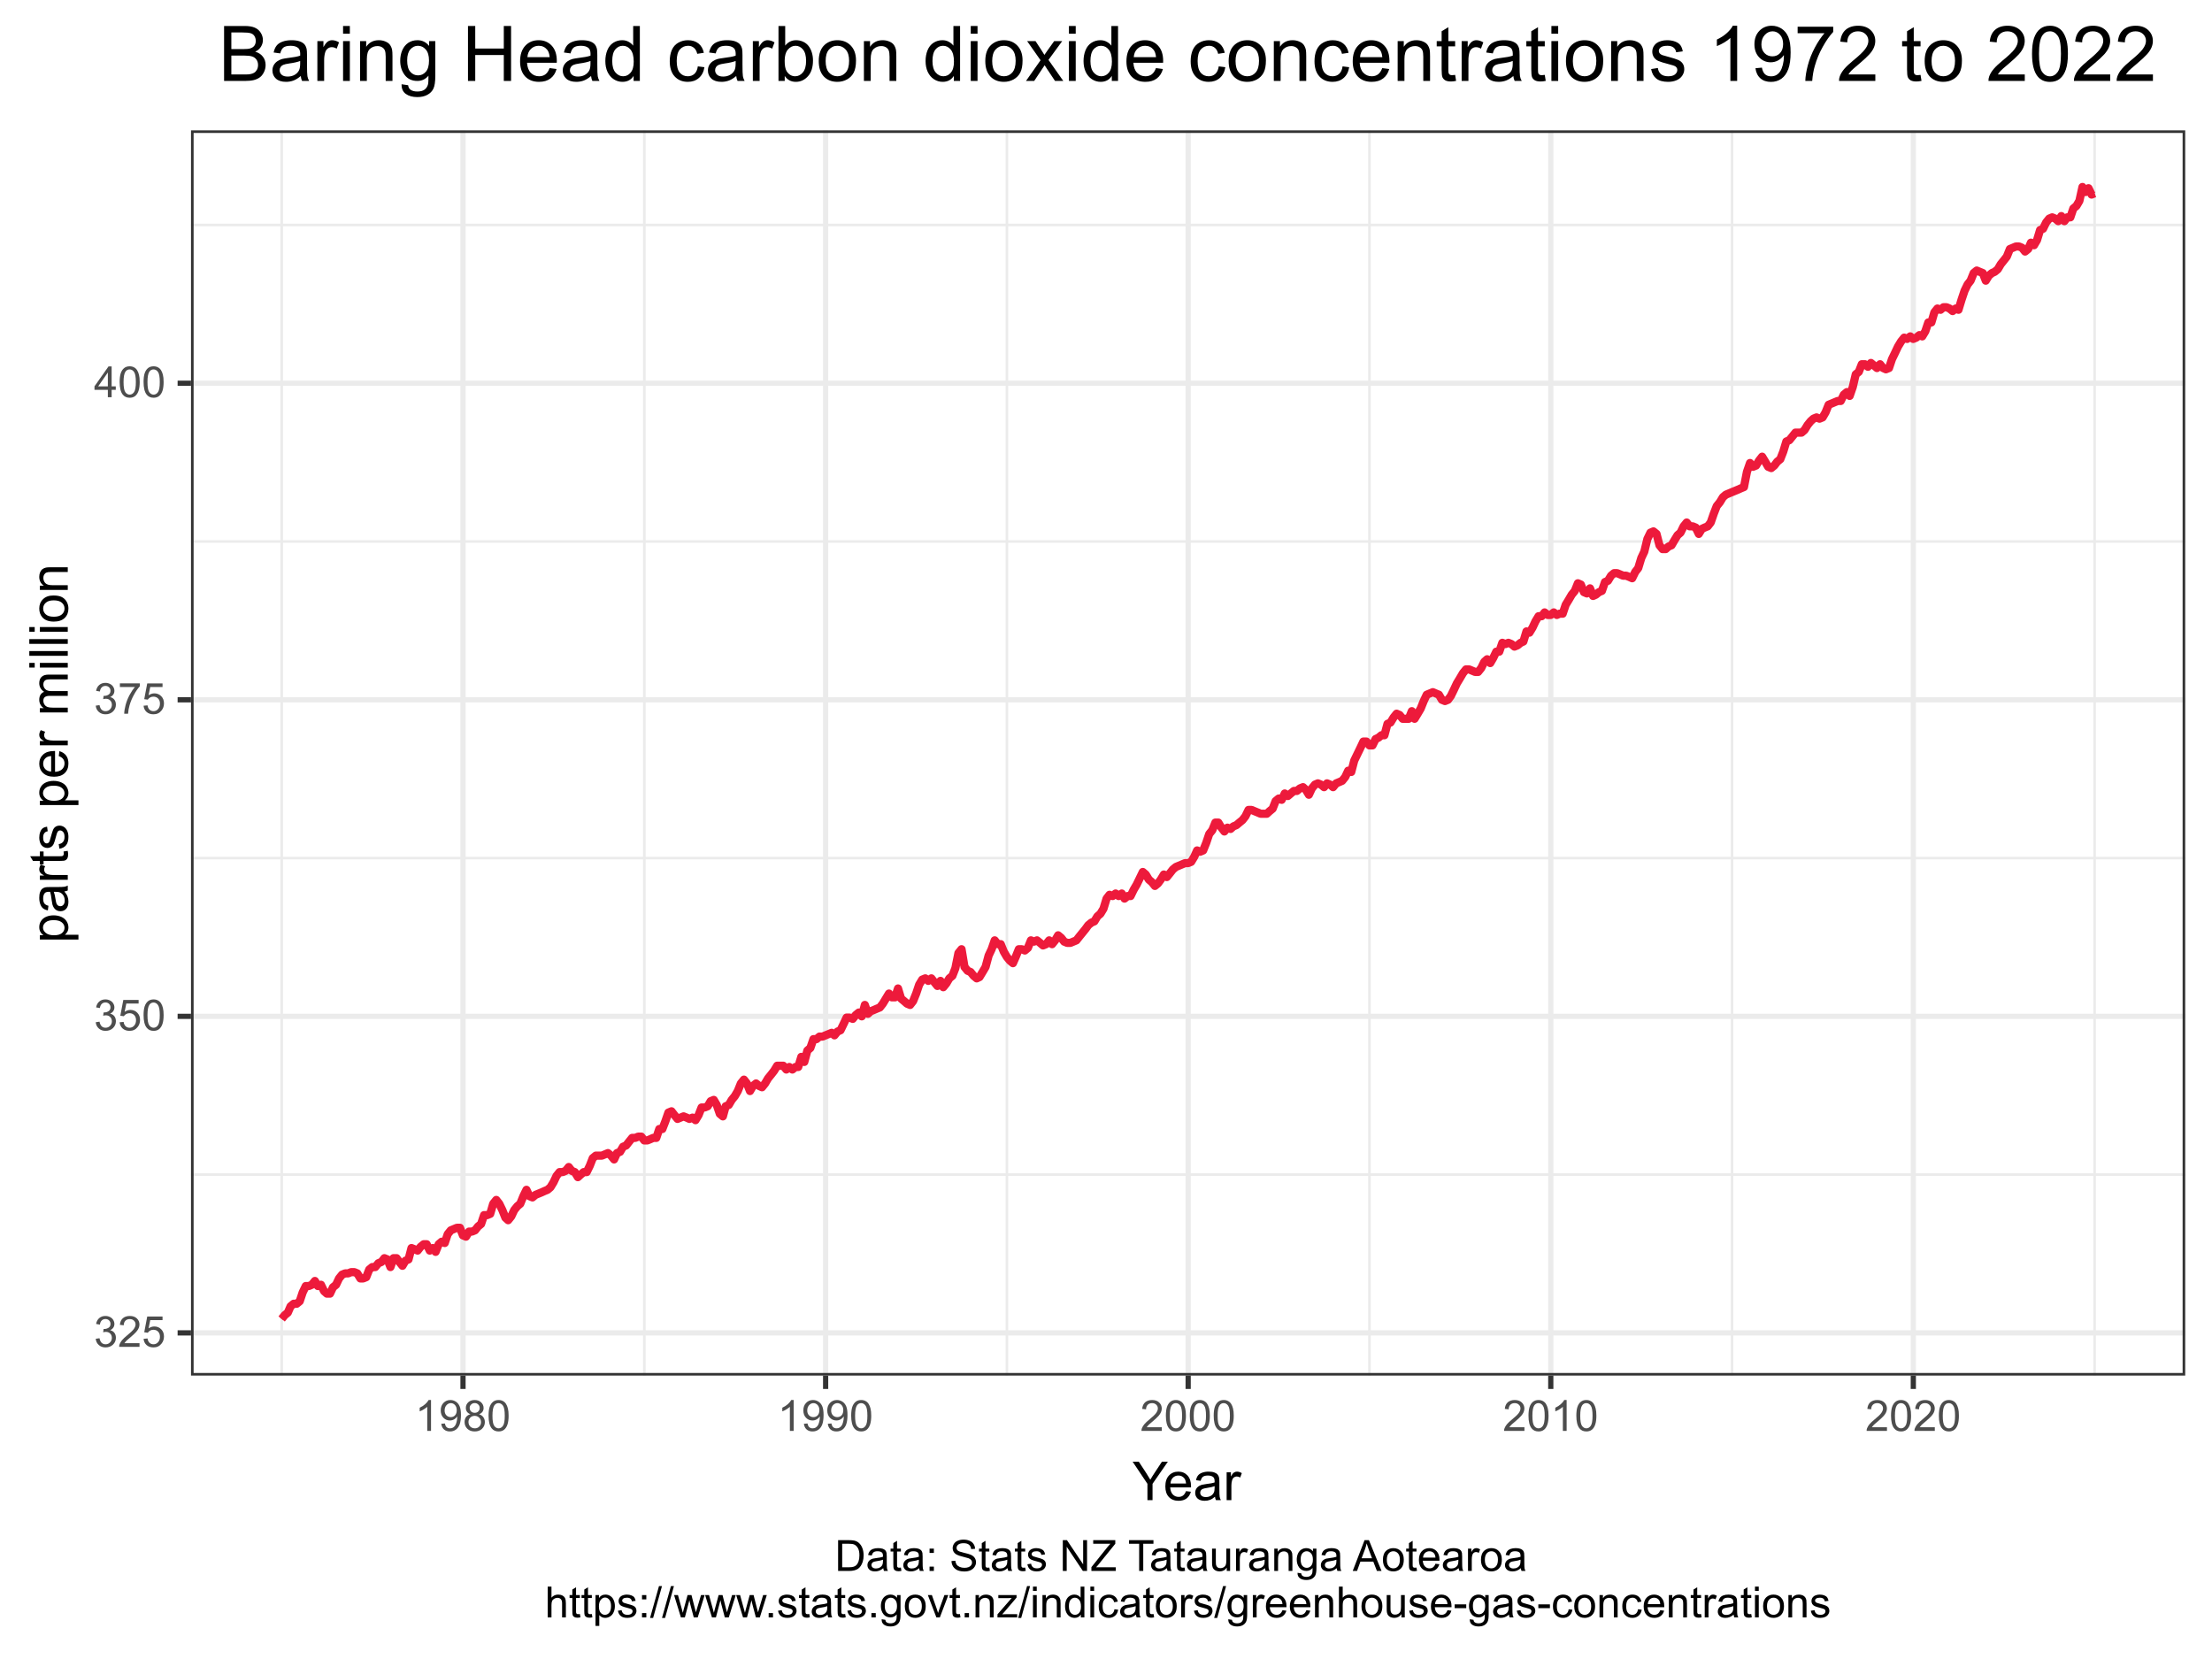 <?xml version="1.0" encoding="UTF-8"?>
<svg xmlns="http://www.w3.org/2000/svg" xmlns:xlink="http://www.w3.org/1999/xlink" width="576pt" height="432pt" viewBox="0 0 576 432" version="1.1">
<defs>
<g>
<symbol overflow="visible" id="glyph0-0">
<path style="stroke:none;" d="M 1.406 0 L 1.406 -7 L 7 -7 L 7 0 Z M 1.578 -0.172 L 6.828 -0.172 L 6.828 -6.828 L 1.578 -6.828 Z M 1.578 -0.172 "/>
</symbol>
<symbol overflow="visible" id="glyph0-1">
<path style="stroke:none;" d="M 0.469 -2.109 L 1.453 -2.25 C 1.566 -1.688 1.758 -1.281 2.031 -1.031 C 2.301 -0.789 2.633 -0.672 3.031 -0.672 C 3.488 -0.672 3.875 -0.832 4.188 -1.156 C 4.508 -1.477 4.672 -1.875 4.672 -2.344 C 4.672 -2.801 4.523 -3.176 4.234 -3.469 C 3.941 -3.758 3.566 -3.906 3.109 -3.906 C 2.922 -3.906 2.688 -3.867 2.406 -3.797 L 2.516 -4.656 C 2.586 -4.656 2.645 -4.656 2.688 -4.656 C 3.102 -4.656 3.477 -4.766 3.812 -4.984 C 4.145 -5.203 4.312 -5.535 4.312 -5.984 C 4.312 -6.348 4.188 -6.648 3.938 -6.891 C 3.695 -7.129 3.383 -7.25 3 -7.25 C 2.613 -7.25 2.289 -7.125 2.031 -6.875 C 1.781 -6.633 1.617 -6.273 1.547 -5.797 L 0.562 -5.969 C 0.688 -6.633 0.961 -7.145 1.391 -7.5 C 1.816 -7.863 2.348 -8.047 2.984 -8.047 C 3.422 -8.047 3.82 -7.953 4.188 -7.766 C 4.562 -7.578 4.844 -7.32 5.031 -7 C 5.227 -6.676 5.328 -6.332 5.328 -5.969 C 5.328 -5.625 5.234 -5.305 5.047 -5.016 C 4.859 -4.734 4.582 -4.508 4.219 -4.344 C 4.695 -4.227 5.066 -4 5.328 -3.656 C 5.586 -3.312 5.719 -2.883 5.719 -2.375 C 5.719 -1.664 5.461 -1.066 4.953 -0.578 C 4.441 -0.098 3.797 0.141 3.016 0.141 C 2.316 0.141 1.734 -0.066 1.266 -0.484 C 0.797 -0.898 0.531 -1.441 0.469 -2.109 Z M 0.469 -2.109 "/>
</symbol>
<symbol overflow="visible" id="glyph0-2">
<path style="stroke:none;" d="M 5.641 -0.953 L 5.641 0 L 0.344 0 C 0.332 -0.238 0.367 -0.469 0.453 -0.688 C 0.586 -1.039 0.801 -1.395 1.094 -1.75 C 1.395 -2.102 1.828 -2.508 2.391 -2.969 C 3.266 -3.676 3.852 -4.238 4.156 -4.656 C 4.457 -5.082 4.609 -5.477 4.609 -5.844 C 4.609 -6.238 4.469 -6.566 4.188 -6.828 C 3.914 -7.098 3.555 -7.234 3.109 -7.234 C 2.629 -7.234 2.25 -7.094 1.969 -6.812 C 1.688 -6.531 1.539 -6.133 1.531 -5.625 L 0.531 -5.734 C 0.594 -6.484 0.848 -7.055 1.297 -7.453 C 1.754 -7.848 2.363 -8.047 3.125 -8.047 C 3.895 -8.047 4.504 -7.832 4.953 -7.406 C 5.398 -6.977 5.625 -6.453 5.625 -5.828 C 5.625 -5.504 5.555 -5.188 5.422 -4.875 C 5.297 -4.57 5.082 -4.25 4.781 -3.906 C 4.477 -3.562 3.973 -3.086 3.266 -2.484 C 2.672 -1.992 2.289 -1.66 2.125 -1.484 C 1.957 -1.305 1.816 -1.129 1.703 -0.953 Z M 5.641 -0.953 "/>
</symbol>
<symbol overflow="visible" id="glyph0-3">
<path style="stroke:none;" d="M 0.469 -2.094 L 1.5 -2.188 C 1.57 -1.688 1.75 -1.305 2.031 -1.047 C 2.312 -0.797 2.648 -0.672 3.047 -0.672 C 3.516 -0.672 3.91 -0.848 4.234 -1.203 C 4.566 -1.566 4.734 -2.039 4.734 -2.625 C 4.734 -3.188 4.578 -3.629 4.266 -3.953 C 3.953 -4.285 3.539 -4.453 3.031 -4.453 C 2.707 -4.453 2.414 -4.379 2.156 -4.234 C 1.906 -4.086 1.707 -3.898 1.562 -3.672 L 0.641 -3.797 L 1.422 -7.906 L 5.406 -7.906 L 5.406 -6.969 L 2.203 -6.969 L 1.766 -4.812 C 2.254 -5.145 2.758 -5.312 3.281 -5.312 C 3.988 -5.312 4.582 -5.066 5.062 -4.578 C 5.539 -4.098 5.781 -3.477 5.781 -2.719 C 5.781 -1.988 5.566 -1.363 5.141 -0.844 C 4.629 -0.188 3.93 0.141 3.047 0.141 C 2.316 0.141 1.719 -0.062 1.25 -0.469 C 0.789 -0.883 0.531 -1.426 0.469 -2.094 Z M 0.469 -2.094 "/>
</symbol>
<symbol overflow="visible" id="glyph0-4">
<path style="stroke:none;" d="M 0.469 -3.953 C 0.469 -4.898 0.562 -5.66 0.75 -6.234 C 0.945 -6.816 1.238 -7.266 1.625 -7.578 C 2.008 -7.891 2.492 -8.047 3.078 -8.047 C 3.504 -8.047 3.879 -7.957 4.203 -7.781 C 4.535 -7.613 4.805 -7.363 5.016 -7.031 C 5.223 -6.707 5.383 -6.312 5.5 -5.844 C 5.625 -5.375 5.688 -4.742 5.688 -3.953 C 5.688 -3.016 5.586 -2.254 5.391 -1.672 C 5.203 -1.098 4.914 -0.648 4.531 -0.328 C 4.145 -0.016 3.66 0.141 3.078 0.141 C 2.305 0.141 1.703 -0.133 1.266 -0.688 C 0.734 -1.363 0.469 -2.453 0.469 -3.953 Z M 1.484 -3.953 C 1.484 -2.641 1.633 -1.766 1.938 -1.328 C 2.25 -0.891 2.629 -0.672 3.078 -0.672 C 3.535 -0.672 3.914 -0.891 4.219 -1.328 C 4.531 -1.766 4.688 -2.641 4.688 -3.953 C 4.688 -5.273 4.531 -6.148 4.219 -6.578 C 3.914 -7.016 3.531 -7.234 3.062 -7.234 C 2.613 -7.234 2.254 -7.039 1.984 -6.656 C 1.648 -6.176 1.484 -5.273 1.484 -3.953 Z M 1.484 -3.953 "/>
</symbol>
<symbol overflow="visible" id="glyph0-5">
<path style="stroke:none;" d="M 0.531 -6.969 L 0.531 -7.922 L 5.719 -7.922 L 5.719 -7.156 C 5.207 -6.602 4.703 -5.875 4.203 -4.969 C 3.703 -4.07 3.316 -3.148 3.047 -2.203 C 2.848 -1.535 2.719 -0.801 2.656 0 L 1.656 0 C 1.664 -0.633 1.785 -1.395 2.016 -2.281 C 2.254 -3.176 2.594 -4.035 3.031 -4.859 C 3.477 -5.691 3.953 -6.395 4.453 -6.969 Z M 0.531 -6.969 "/>
</symbol>
<symbol overflow="visible" id="glyph0-6">
<path style="stroke:none;" d="M 3.625 0 L 3.625 -1.922 L 0.141 -1.922 L 0.141 -2.828 L 3.797 -8.016 L 4.609 -8.016 L 4.609 -2.828 L 5.688 -2.828 L 5.688 -1.922 L 4.609 -1.922 L 4.609 0 Z M 3.625 -2.828 L 3.625 -6.438 L 1.109 -2.828 Z M 3.625 -2.828 "/>
</symbol>
<symbol overflow="visible" id="glyph0-7">
<path style="stroke:none;" d="M 4.172 0 L 3.188 0 L 3.188 -6.281 C 2.945 -6.051 2.633 -5.82 2.25 -5.594 C 1.863 -5.363 1.52 -5.195 1.219 -5.094 L 1.219 -6.047 C 1.77 -6.297 2.25 -6.602 2.656 -6.969 C 3.07 -7.344 3.367 -7.703 3.547 -8.047 L 4.172 -8.047 Z M 4.172 0 "/>
</symbol>
<symbol overflow="visible" id="glyph0-8">
<path style="stroke:none;" d="M 0.609 -1.859 L 1.562 -1.938 C 1.633 -1.5 1.785 -1.176 2.016 -0.969 C 2.242 -0.77 2.535 -0.672 2.891 -0.672 C 3.191 -0.672 3.457 -0.738 3.688 -0.875 C 3.914 -1.02 4.102 -1.207 4.25 -1.438 C 4.395 -1.664 4.516 -1.977 4.609 -2.375 C 4.711 -2.77 4.766 -3.172 4.766 -3.578 C 4.766 -3.617 4.758 -3.688 4.75 -3.781 C 4.551 -3.457 4.281 -3.195 3.938 -3 C 3.602 -2.812 3.238 -2.719 2.844 -2.719 C 2.176 -2.719 1.613 -2.957 1.156 -3.438 C 0.695 -3.914 0.469 -4.551 0.469 -5.344 C 0.469 -6.156 0.707 -6.805 1.188 -7.297 C 1.664 -7.797 2.266 -8.047 2.984 -8.047 C 3.504 -8.047 3.977 -7.906 4.406 -7.625 C 4.844 -7.344 5.172 -6.941 5.391 -6.422 C 5.617 -5.91 5.734 -5.16 5.734 -4.172 C 5.734 -3.148 5.625 -2.332 5.406 -1.719 C 5.188 -1.113 4.852 -0.648 4.406 -0.328 C 3.969 -0.016 3.453 0.141 2.859 0.141 C 2.234 0.141 1.723 -0.031 1.328 -0.375 C 0.93 -0.727 0.691 -1.223 0.609 -1.859 Z M 4.641 -5.391 C 4.641 -5.953 4.488 -6.398 4.188 -6.734 C 3.883 -7.066 3.523 -7.234 3.109 -7.234 C 2.672 -7.234 2.289 -7.055 1.969 -6.703 C 1.645 -6.348 1.484 -5.883 1.484 -5.312 C 1.484 -4.801 1.633 -4.383 1.938 -4.062 C 2.25 -3.75 2.629 -3.594 3.078 -3.594 C 3.535 -3.594 3.91 -3.75 4.203 -4.062 C 4.492 -4.383 4.641 -4.828 4.641 -5.391 Z M 4.641 -5.391 "/>
</symbol>
<symbol overflow="visible" id="glyph0-9">
<path style="stroke:none;" d="M 1.984 -4.344 C 1.578 -4.5 1.273 -4.711 1.078 -4.984 C 0.879 -5.266 0.781 -5.598 0.781 -5.984 C 0.781 -6.566 0.988 -7.055 1.406 -7.453 C 1.82 -7.848 2.379 -8.047 3.078 -8.047 C 3.773 -8.047 4.336 -7.844 4.766 -7.438 C 5.191 -7.031 5.406 -6.535 5.406 -5.953 C 5.406 -5.586 5.305 -5.266 5.109 -4.984 C 4.922 -4.711 4.629 -4.5 4.234 -4.344 C 4.723 -4.188 5.094 -3.926 5.344 -3.562 C 5.602 -3.207 5.734 -2.785 5.734 -2.297 C 5.734 -1.609 5.488 -1.031 5 -0.562 C 4.52 -0.094 3.883 0.141 3.094 0.141 C 2.301 0.141 1.66 -0.094 1.172 -0.562 C 0.691 -1.031 0.453 -1.613 0.453 -2.312 C 0.453 -2.844 0.582 -3.281 0.844 -3.625 C 1.113 -3.977 1.492 -4.219 1.984 -4.344 Z M 1.781 -6.016 C 1.781 -5.641 1.898 -5.328 2.141 -5.078 C 2.391 -4.836 2.711 -4.719 3.109 -4.719 C 3.484 -4.719 3.789 -4.836 4.031 -5.078 C 4.27 -5.316 4.391 -5.613 4.391 -5.969 C 4.391 -6.32 4.266 -6.625 4.016 -6.875 C 3.773 -7.125 3.469 -7.25 3.094 -7.25 C 2.719 -7.25 2.406 -7.125 2.156 -6.875 C 1.906 -6.633 1.781 -6.348 1.781 -6.016 Z M 1.469 -2.312 C 1.469 -2.031 1.531 -1.758 1.656 -1.5 C 1.789 -1.238 1.988 -1.035 2.25 -0.891 C 2.52 -0.742 2.805 -0.672 3.109 -0.672 C 3.578 -0.672 3.961 -0.82 4.266 -1.125 C 4.578 -1.426 4.734 -1.812 4.734 -2.281 C 4.734 -2.758 4.57 -3.148 4.25 -3.453 C 3.938 -3.766 3.547 -3.922 3.078 -3.922 C 2.609 -3.922 2.223 -3.766 1.922 -3.453 C 1.617 -3.148 1.469 -2.77 1.469 -2.312 Z M 1.469 -2.312 "/>
</symbol>
<symbol overflow="visible" id="glyph0-10">
<path style="stroke:none;" d="M 0.859 0 L 0.859 -8.016 L 3.625 -8.016 C 4.25 -8.016 4.723 -7.977 5.047 -7.906 C 5.516 -7.801 5.91 -7.609 6.234 -7.328 C 6.648 -6.973 6.961 -6.516 7.172 -5.953 C 7.391 -5.398 7.5 -4.766 7.5 -4.047 C 7.5 -3.441 7.426 -2.906 7.281 -2.438 C 7.133 -1.969 6.953 -1.578 6.734 -1.266 C 6.516 -0.953 6.27 -0.707 6 -0.531 C 5.738 -0.363 5.422 -0.234 5.047 -0.141 C 4.672 -0.047 4.242 0 3.766 0 Z M 1.922 -0.953 L 3.641 -0.953 C 4.172 -0.953 4.582 -1 4.875 -1.094 C 5.176 -1.188 5.422 -1.328 5.609 -1.516 C 5.859 -1.766 6.051 -2.098 6.188 -2.516 C 6.332 -2.941 6.406 -3.457 6.406 -4.062 C 6.406 -4.906 6.266 -5.551 5.984 -6 C 5.711 -6.445 5.379 -6.75 4.984 -6.906 C 4.703 -7.02 4.242 -7.078 3.609 -7.078 L 1.922 -7.078 Z M 1.922 -0.953 "/>
</symbol>
<symbol overflow="visible" id="glyph0-11">
<path style="stroke:none;" d="M 4.531 -0.719 C 4.164 -0.406 3.812 -0.188 3.469 -0.062 C 3.133 0.062 2.773 0.125 2.391 0.125 C 1.754 0.125 1.266 -0.023 0.922 -0.328 C 0.578 -0.641 0.406 -1.039 0.406 -1.531 C 0.406 -1.812 0.469 -2.066 0.594 -2.297 C 0.727 -2.535 0.898 -2.727 1.109 -2.875 C 1.316 -3.02 1.551 -3.129 1.812 -3.203 C 2.008 -3.254 2.301 -3.301 2.688 -3.344 C 3.488 -3.438 4.078 -3.551 4.453 -3.688 C 4.453 -3.82 4.453 -3.906 4.453 -3.938 C 4.453 -4.344 4.359 -4.629 4.172 -4.797 C 3.922 -5.016 3.547 -5.125 3.047 -5.125 C 2.586 -5.125 2.25 -5.039 2.031 -4.875 C 1.812 -4.719 1.645 -4.43 1.531 -4.016 L 0.578 -4.156 C 0.66 -4.562 0.801 -4.891 1 -5.141 C 1.207 -5.398 1.5 -5.598 1.875 -5.734 C 2.25 -5.867 2.688 -5.938 3.188 -5.938 C 3.688 -5.938 4.094 -5.879 4.406 -5.766 C 4.719 -5.648 4.945 -5.504 5.094 -5.328 C 5.238 -5.148 5.336 -4.926 5.391 -4.656 C 5.422 -4.488 5.438 -4.188 5.438 -3.75 L 5.438 -2.438 C 5.438 -1.52 5.457 -0.938 5.5 -0.688 C 5.539 -0.445 5.625 -0.219 5.75 0 L 4.719 0 C 4.625 -0.207 4.562 -0.445 4.531 -0.719 Z M 4.453 -2.922 C 4.086 -2.773 3.551 -2.648 2.844 -2.547 C 2.438 -2.484 2.148 -2.414 1.984 -2.344 C 1.816 -2.27 1.688 -2.16 1.594 -2.016 C 1.5 -1.879 1.453 -1.727 1.453 -1.562 C 1.453 -1.301 1.551 -1.082 1.75 -0.906 C 1.945 -0.727 2.238 -0.641 2.625 -0.641 C 3 -0.641 3.332 -0.723 3.625 -0.891 C 3.926 -1.055 4.145 -1.281 4.281 -1.562 C 4.395 -1.789 4.453 -2.117 4.453 -2.547 Z M 4.453 -2.922 "/>
</symbol>
<symbol overflow="visible" id="glyph0-12">
<path style="stroke:none;" d="M 2.891 -0.875 L 3.031 -0.016 C 2.75 0.047 2.5 0.078 2.281 0.078 C 1.926 0.078 1.648 0.02 1.453 -0.094 C 1.254 -0.207 1.113 -0.352 1.031 -0.531 C 0.957 -0.719 0.922 -1.109 0.922 -1.703 L 0.922 -5.047 L 0.203 -5.047 L 0.203 -5.812 L 0.922 -5.812 L 0.922 -7.25 L 1.891 -7.844 L 1.891 -5.812 L 2.891 -5.812 L 2.891 -5.047 L 1.891 -5.047 L 1.891 -1.641 C 1.891 -1.359 1.906 -1.176 1.938 -1.094 C 1.977 -1.02 2.035 -0.957 2.109 -0.906 C 2.191 -0.863 2.305 -0.844 2.453 -0.844 C 2.566 -0.844 2.711 -0.852 2.891 -0.875 Z M 2.891 -0.875 "/>
</symbol>
<symbol overflow="visible" id="glyph0-13">
<path style="stroke:none;" d="M 1.016 -4.688 L 1.016 -5.812 L 2.141 -5.812 L 2.141 -4.688 Z M 1.016 0 L 1.016 -1.125 L 2.141 -1.125 L 2.141 0 Z M 1.016 0 "/>
</symbol>
<symbol overflow="visible" id="glyph0-14">
<path style="stroke:none;" d=""/>
</symbol>
<symbol overflow="visible" id="glyph0-15">
<path style="stroke:none;" d="M 0.5 -2.578 L 1.5 -2.656 C 1.551 -2.258 1.66 -1.93 1.828 -1.672 C 2.004 -1.422 2.273 -1.211 2.641 -1.047 C 3.004 -0.891 3.414 -0.812 3.875 -0.812 C 4.281 -0.812 4.633 -0.867 4.938 -0.984 C 5.25 -1.109 5.477 -1.273 5.625 -1.484 C 5.781 -1.703 5.859 -1.93 5.859 -2.172 C 5.859 -2.422 5.785 -2.641 5.641 -2.828 C 5.492 -3.023 5.254 -3.188 4.922 -3.312 C 4.703 -3.395 4.223 -3.523 3.484 -3.703 C 2.754 -3.879 2.242 -4.047 1.953 -4.203 C 1.566 -4.398 1.281 -4.645 1.094 -4.938 C 0.906 -5.238 0.812 -5.578 0.812 -5.953 C 0.812 -6.348 0.926 -6.723 1.156 -7.078 C 1.383 -7.43 1.719 -7.695 2.156 -7.875 C 2.602 -8.062 3.094 -8.156 3.625 -8.156 C 4.227 -8.156 4.754 -8.055 5.203 -7.859 C 5.66 -7.672 6.008 -7.391 6.25 -7.016 C 6.5 -6.648 6.629 -6.234 6.641 -5.766 L 5.625 -5.688 C 5.57 -6.188 5.383 -6.566 5.062 -6.828 C 4.75 -7.086 4.285 -7.219 3.672 -7.219 C 3.035 -7.219 2.566 -7.098 2.266 -6.859 C 1.973 -6.629 1.828 -6.348 1.828 -6.016 C 1.828 -5.723 1.93 -5.488 2.141 -5.312 C 2.348 -5.125 2.879 -4.93 3.734 -4.734 C 4.598 -4.535 5.191 -4.363 5.516 -4.219 C 5.984 -4.008 6.328 -3.738 6.547 -3.406 C 6.773 -3.07 6.891 -2.691 6.891 -2.266 C 6.891 -1.836 6.766 -1.438 6.516 -1.062 C 6.273 -0.688 5.926 -0.391 5.469 -0.172 C 5.008 0.035 4.492 0.141 3.922 0.141 C 3.191 0.141 2.582 0.035 2.094 -0.172 C 1.602 -0.391 1.219 -0.707 0.938 -1.125 C 0.664 -1.551 0.52 -2.035 0.5 -2.578 Z M 0.5 -2.578 "/>
</symbol>
<symbol overflow="visible" id="glyph0-16">
<path style="stroke:none;" d="M 0.344 -1.734 L 1.312 -1.891 C 1.375 -1.492 1.531 -1.191 1.781 -0.984 C 2.031 -0.773 2.379 -0.672 2.828 -0.672 C 3.273 -0.672 3.609 -0.766 3.828 -0.953 C 4.047 -1.141 4.156 -1.359 4.156 -1.609 C 4.156 -1.828 4.062 -2 3.875 -2.125 C 3.738 -2.219 3.398 -2.332 2.859 -2.469 C 2.141 -2.645 1.641 -2.801 1.359 -2.938 C 1.078 -3.07 0.863 -3.254 0.719 -3.484 C 0.582 -3.723 0.516 -3.984 0.516 -4.266 C 0.516 -4.523 0.57 -4.766 0.688 -4.984 C 0.801 -5.203 0.961 -5.383 1.172 -5.531 C 1.328 -5.645 1.535 -5.738 1.797 -5.812 C 2.055 -5.895 2.336 -5.938 2.641 -5.938 C 3.098 -5.938 3.5 -5.867 3.844 -5.734 C 4.188 -5.609 4.441 -5.43 4.609 -5.203 C 4.773 -4.984 4.891 -4.688 4.953 -4.312 L 3.984 -4.172 C 3.941 -4.473 3.816 -4.707 3.609 -4.875 C 3.398 -5.039 3.102 -5.125 2.719 -5.125 C 2.27 -5.125 1.945 -5.051 1.75 -4.906 C 1.551 -4.758 1.453 -4.582 1.453 -4.375 C 1.453 -4.25 1.492 -4.133 1.578 -4.031 C 1.66 -3.926 1.785 -3.844 1.953 -3.781 C 2.055 -3.738 2.348 -3.648 2.828 -3.516 C 3.523 -3.336 4.008 -3.188 4.281 -3.062 C 4.562 -2.945 4.781 -2.773 4.938 -2.547 C 5.094 -2.316 5.172 -2.035 5.172 -1.703 C 5.172 -1.379 5.07 -1.07 4.875 -0.781 C 4.688 -0.488 4.41 -0.266 4.047 -0.109 C 3.691 0.047 3.285 0.125 2.828 0.125 C 2.078 0.125 1.504 -0.031 1.109 -0.344 C 0.711 -0.656 0.457 -1.117 0.344 -1.734 Z M 0.344 -1.734 "/>
</symbol>
<symbol overflow="visible" id="glyph0-17">
<path style="stroke:none;" d="M 0.859 0 L 0.859 -8.016 L 1.938 -8.016 L 6.156 -1.719 L 6.156 -8.016 L 7.172 -8.016 L 7.172 0 L 6.078 0 L 1.875 -6.297 L 1.875 0 Z M 0.859 0 "/>
</symbol>
<symbol overflow="visible" id="glyph0-18">
<path style="stroke:none;" d="M 0.219 0 L 0.219 -0.984 L 4.328 -6.125 C 4.617 -6.488 4.895 -6.805 5.156 -7.078 L 0.688 -7.078 L 0.688 -8.016 L 6.438 -8.016 L 6.438 -7.078 L 1.938 -1.516 L 1.438 -0.953 L 6.562 -0.953 L 6.562 0 Z M 0.219 0 "/>
</symbol>
<symbol overflow="visible" id="glyph0-19">
<path style="stroke:none;" d="M 2.906 0 L 2.906 -7.078 L 0.266 -7.078 L 0.266 -8.016 L 6.625 -8.016 L 6.625 -7.078 L 3.969 -7.078 L 3.969 0 Z M 2.906 0 "/>
</symbol>
<symbol overflow="visible" id="glyph0-20">
<path style="stroke:none;" d="M 4.547 0 L 4.547 -0.859 C 4.098 -0.203 3.484 0.125 2.703 0.125 C 2.359 0.125 2.035 0.062 1.734 -0.062 C 1.441 -0.195 1.223 -0.363 1.078 -0.562 C 0.93 -0.758 0.832 -1.004 0.781 -1.297 C 0.738 -1.484 0.719 -1.785 0.719 -2.203 L 0.719 -5.812 L 1.703 -5.812 L 1.703 -2.594 C 1.703 -2.07 1.723 -1.723 1.766 -1.547 C 1.828 -1.285 1.957 -1.082 2.156 -0.938 C 2.352 -0.789 2.602 -0.719 2.906 -0.719 C 3.195 -0.719 3.473 -0.789 3.734 -0.938 C 3.992 -1.094 4.176 -1.301 4.281 -1.562 C 4.383 -1.82 4.438 -2.203 4.438 -2.703 L 4.438 -5.812 L 5.422 -5.812 L 5.422 0 Z M 4.547 0 "/>
</symbol>
<symbol overflow="visible" id="glyph0-21">
<path style="stroke:none;" d="M 0.734 0 L 0.734 -5.812 L 1.609 -5.812 L 1.609 -4.922 C 1.836 -5.336 2.047 -5.609 2.234 -5.734 C 2.43 -5.867 2.645 -5.938 2.875 -5.938 C 3.207 -5.938 3.547 -5.832 3.891 -5.625 L 3.547 -4.703 C 3.305 -4.848 3.066 -4.922 2.828 -4.922 C 2.609 -4.922 2.41 -4.852 2.234 -4.719 C 2.066 -4.594 1.945 -4.414 1.875 -4.188 C 1.77 -3.844 1.719 -3.461 1.719 -3.047 L 1.719 0 Z M 0.734 0 "/>
</symbol>
<symbol overflow="visible" id="glyph0-22">
<path style="stroke:none;" d="M 0.734 0 L 0.734 -5.812 L 1.625 -5.812 L 1.625 -4.984 C 2.051 -5.617 2.664 -5.938 3.469 -5.938 C 3.82 -5.938 4.145 -5.875 4.438 -5.75 C 4.727 -5.625 4.945 -5.457 5.094 -5.25 C 5.238 -5.051 5.344 -4.812 5.406 -4.531 C 5.438 -4.344 5.453 -4.023 5.453 -3.578 L 5.453 0 L 4.469 0 L 4.469 -3.531 C 4.469 -3.938 4.43 -4.238 4.359 -4.438 C 4.285 -4.633 4.148 -4.789 3.953 -4.906 C 3.754 -5.031 3.523 -5.094 3.266 -5.094 C 2.848 -5.094 2.484 -4.957 2.172 -4.688 C 1.867 -4.414 1.719 -3.91 1.719 -3.172 L 1.719 0 Z M 0.734 0 "/>
</symbol>
<symbol overflow="visible" id="glyph0-23">
<path style="stroke:none;" d="M 0.562 0.484 L 1.516 0.625 C 1.555 0.914 1.664 1.129 1.844 1.266 C 2.094 1.453 2.426 1.547 2.844 1.547 C 3.301 1.547 3.656 1.453 3.906 1.266 C 4.156 1.086 4.32 0.832 4.406 0.5 C 4.457 0.301 4.484 -0.117 4.484 -0.766 C 4.047 -0.254 3.508 0 2.875 0 C 2.07 0 1.453 -0.285 1.016 -0.859 C 0.578 -1.441 0.359 -2.133 0.359 -2.938 C 0.359 -3.488 0.457 -4 0.656 -4.469 C 0.863 -4.938 1.156 -5.297 1.531 -5.547 C 1.914 -5.805 2.363 -5.938 2.875 -5.938 C 3.562 -5.938 4.129 -5.66 4.578 -5.109 L 4.578 -5.812 L 5.484 -5.812 L 5.484 -0.781 C 5.484 0.113 5.391 0.75 5.203 1.125 C 5.016 1.508 4.723 1.812 4.328 2.031 C 3.93 2.25 3.441 2.359 2.859 2.359 C 2.16 2.359 1.598 2.203 1.172 1.891 C 0.742 1.578 0.539 1.109 0.562 0.484 Z M 1.375 -3.016 C 1.375 -2.242 1.523 -1.68 1.828 -1.328 C 2.129 -0.984 2.508 -0.812 2.969 -0.812 C 3.414 -0.812 3.789 -0.984 4.094 -1.328 C 4.406 -1.68 4.562 -2.227 4.562 -2.969 C 4.562 -3.688 4.398 -4.223 4.078 -4.578 C 3.766 -4.941 3.391 -5.125 2.953 -5.125 C 2.516 -5.125 2.141 -4.945 1.828 -4.594 C 1.523 -4.238 1.375 -3.711 1.375 -3.016 Z M 1.375 -3.016 "/>
</symbol>
<symbol overflow="visible" id="glyph0-24">
<path style="stroke:none;" d="M -0.016 0 L 3.062 -8.016 L 4.203 -8.016 L 7.484 0 L 6.281 0 L 5.344 -2.422 L 1.984 -2.422 L 1.109 0 Z M 2.297 -3.297 L 5.016 -3.297 L 4.172 -5.516 C 3.922 -6.191 3.734 -6.742 3.609 -7.172 C 3.504 -6.66 3.359 -6.148 3.172 -5.641 Z M 2.297 -3.297 "/>
</symbol>
<symbol overflow="visible" id="glyph0-25">
<path style="stroke:none;" d="M 0.375 -2.906 C 0.375 -3.977 0.672 -4.773 1.266 -5.297 C 1.766 -5.723 2.375 -5.938 3.094 -5.938 C 3.895 -5.938 4.547 -5.676 5.047 -5.156 C 5.555 -4.633 5.812 -3.91 5.812 -2.984 C 5.812 -2.234 5.695 -1.645 5.469 -1.219 C 5.25 -0.789 4.926 -0.457 4.5 -0.219 C 4.07 0.008 3.602 0.125 3.094 0.125 C 2.281 0.125 1.625 -0.133 1.125 -0.656 C 0.625 -1.176 0.375 -1.926 0.375 -2.906 Z M 1.391 -2.906 C 1.391 -2.156 1.551 -1.594 1.875 -1.219 C 2.195 -0.852 2.602 -0.672 3.094 -0.672 C 3.582 -0.672 3.988 -0.859 4.312 -1.234 C 4.633 -1.609 4.797 -2.176 4.797 -2.938 C 4.797 -3.656 4.633 -4.195 4.312 -4.562 C 3.988 -4.938 3.582 -5.125 3.094 -5.125 C 2.602 -5.125 2.195 -4.938 1.875 -4.562 C 1.551 -4.195 1.391 -3.645 1.391 -2.906 Z M 1.391 -2.906 "/>
</symbol>
<symbol overflow="visible" id="glyph0-26">
<path style="stroke:none;" d="M 4.719 -1.875 L 5.734 -1.75 C 5.566 -1.156 5.266 -0.691 4.828 -0.359 C 4.398 -0.035 3.848 0.125 3.172 0.125 C 2.328 0.125 1.656 -0.133 1.156 -0.656 C 0.656 -1.176 0.406 -1.91 0.406 -2.859 C 0.406 -3.836 0.656 -4.594 1.156 -5.125 C 1.664 -5.664 2.32 -5.938 3.125 -5.938 C 3.895 -5.938 4.523 -5.672 5.016 -5.141 C 5.516 -4.617 5.766 -3.879 5.766 -2.922 C 5.766 -2.859 5.766 -2.77 5.766 -2.656 L 1.422 -2.656 C 1.461 -2.02 1.645 -1.531 1.969 -1.188 C 2.289 -0.844 2.695 -0.672 3.188 -0.672 C 3.539 -0.672 3.844 -0.766 4.094 -0.953 C 4.352 -1.148 4.562 -1.457 4.719 -1.875 Z M 1.484 -3.469 L 4.719 -3.469 C 4.676 -3.957 4.555 -4.32 4.359 -4.562 C 4.047 -4.938 3.641 -5.125 3.141 -5.125 C 2.68 -5.125 2.297 -4.973 1.984 -4.672 C 1.68 -4.367 1.516 -3.969 1.484 -3.469 Z M 1.484 -3.469 "/>
</symbol>
<symbol overflow="visible" id="glyph0-27">
<path style="stroke:none;" d="M 0.734 0 L 0.734 -8.016 L 1.719 -8.016 L 1.719 -5.141 C 2.176 -5.672 2.758 -5.938 3.469 -5.938 C 3.895 -5.938 4.266 -5.852 4.578 -5.688 C 4.898 -5.52 5.129 -5.285 5.266 -4.984 C 5.398 -4.68 5.469 -4.25 5.469 -3.688 L 5.469 0 L 4.484 0 L 4.484 -3.688 C 4.484 -4.176 4.375 -4.531 4.156 -4.75 C 3.945 -4.977 3.648 -5.094 3.266 -5.094 C 2.973 -5.094 2.695 -5.016 2.438 -4.859 C 2.176 -4.711 1.988 -4.508 1.875 -4.25 C 1.77 -3.988 1.719 -3.629 1.719 -3.172 L 1.719 0 Z M 0.734 0 "/>
</symbol>
<symbol overflow="visible" id="glyph0-28">
<path style="stroke:none;" d="M 0.734 2.219 L 0.734 -5.812 L 1.641 -5.812 L 1.641 -5.047 C 1.848 -5.348 2.082 -5.57 2.344 -5.719 C 2.613 -5.863 2.941 -5.938 3.328 -5.938 C 3.816 -5.938 4.25 -5.805 4.625 -5.547 C 5.008 -5.297 5.297 -4.938 5.484 -4.469 C 5.68 -4.008 5.781 -3.504 5.781 -2.953 C 5.781 -2.359 5.672 -1.82 5.453 -1.344 C 5.242 -0.863 4.938 -0.5 4.531 -0.25 C 4.125 0 3.695 0.125 3.25 0.125 C 2.914 0.125 2.617 0.055 2.359 -0.078 C 2.098 -0.211 1.883 -0.391 1.719 -0.609 L 1.719 2.219 Z M 1.625 -2.875 C 1.625 -2.125 1.773 -1.566 2.078 -1.203 C 2.379 -0.848 2.75 -0.672 3.188 -0.672 C 3.625 -0.672 4 -0.852 4.312 -1.219 C 4.625 -1.594 4.781 -2.172 4.781 -2.953 C 4.781 -3.691 4.625 -4.242 4.312 -4.609 C 4.008 -4.984 3.648 -5.172 3.234 -5.172 C 2.805 -5.172 2.43 -4.973 2.109 -4.578 C 1.785 -4.191 1.625 -3.625 1.625 -2.875 Z M 1.625 -2.875 "/>
</symbol>
<symbol overflow="visible" id="glyph0-29">
<path style="stroke:none;" d="M 0 0.141 L 2.328 -8.156 L 3.109 -8.156 L 0.797 0.141 Z M 0 0.141 "/>
</symbol>
<symbol overflow="visible" id="glyph0-30">
<path style="stroke:none;" d="M 1.812 0 L 0.031 -5.812 L 1.047 -5.812 L 1.969 -2.453 L 2.312 -1.203 C 2.332 -1.266 2.438 -1.664 2.625 -2.406 L 3.547 -5.812 L 4.562 -5.812 L 5.422 -2.438 L 5.719 -1.328 L 6.047 -2.453 L 7.047 -5.812 L 8 -5.812 L 6.188 0 L 5.156 0 L 4.234 -3.484 L 4.016 -4.469 L 2.844 0 Z M 1.812 0 "/>
</symbol>
<symbol overflow="visible" id="glyph0-31">
<path style="stroke:none;" d="M 1.016 0 L 1.016 -1.125 L 2.141 -1.125 L 2.141 0 Z M 1.016 0 "/>
</symbol>
<symbol overflow="visible" id="glyph0-32">
<path style="stroke:none;" d="M 2.359 0 L 0.141 -5.812 L 1.188 -5.812 L 2.422 -2.328 C 2.555 -1.953 2.68 -1.562 2.797 -1.156 C 2.891 -1.469 3.016 -1.836 3.172 -2.266 L 4.453 -5.812 L 5.469 -5.812 L 3.266 0 Z M 2.359 0 "/>
</symbol>
<symbol overflow="visible" id="glyph0-33">
<path style="stroke:none;" d="M 0.219 0 L 0.219 -0.797 L 3.922 -5.047 C 3.492 -5.023 3.125 -5.016 2.812 -5.016 L 0.438 -5.016 L 0.438 -5.812 L 5.188 -5.812 L 5.188 -5.156 L 2.047 -1.469 L 1.438 -0.797 C 1.875 -0.828 2.285 -0.844 2.672 -0.844 L 5.359 -0.844 L 5.359 0 Z M 0.219 0 "/>
</symbol>
<symbol overflow="visible" id="glyph0-34">
<path style="stroke:none;" d="M 0.75 -6.891 L 0.75 -8.016 L 1.734 -8.016 L 1.734 -6.891 Z M 0.75 0 L 0.75 -5.812 L 1.734 -5.812 L 1.734 0 Z M 0.75 0 "/>
</symbol>
<symbol overflow="visible" id="glyph0-35">
<path style="stroke:none;" d="M 4.5 0 L 4.5 -0.734 C 4.133 -0.16 3.598 0.125 2.891 0.125 C 2.422 0.125 1.988 0 1.594 -0.25 C 1.207 -0.508 0.91 -0.863 0.703 -1.312 C 0.492 -1.77 0.391 -2.301 0.391 -2.906 C 0.391 -3.477 0.484 -4 0.672 -4.469 C 0.867 -4.945 1.16 -5.312 1.547 -5.562 C 1.93 -5.812 2.363 -5.938 2.844 -5.938 C 3.188 -5.938 3.492 -5.863 3.766 -5.719 C 4.047 -5.57 4.27 -5.379 4.438 -5.141 L 4.438 -8.016 L 5.422 -8.016 L 5.422 0 Z M 1.391 -2.906 C 1.391 -2.156 1.547 -1.594 1.859 -1.219 C 2.172 -0.852 2.539 -0.672 2.969 -0.672 C 3.406 -0.672 3.773 -0.848 4.078 -1.203 C 4.379 -1.555 4.531 -2.094 4.531 -2.812 C 4.531 -3.613 4.375 -4.195 4.062 -4.562 C 3.758 -4.938 3.383 -5.125 2.938 -5.125 C 2.5 -5.125 2.129 -4.941 1.828 -4.578 C 1.535 -4.223 1.391 -3.664 1.391 -2.906 Z M 1.391 -2.906 "/>
</symbol>
<symbol overflow="visible" id="glyph0-36">
<path style="stroke:none;" d="M 4.531 -2.125 L 5.5 -2 C 5.395 -1.332 5.125 -0.812 4.688 -0.438 C 4.25 -0.062 3.711 0.125 3.078 0.125 C 2.285 0.125 1.645 -0.129 1.156 -0.641 C 0.676 -1.16 0.438 -1.91 0.438 -2.891 C 0.438 -3.516 0.539 -4.062 0.75 -4.531 C 0.957 -5 1.27 -5.348 1.688 -5.578 C 2.113 -5.816 2.578 -5.938 3.078 -5.938 C 3.711 -5.938 4.227 -5.773 4.625 -5.453 C 5.031 -5.141 5.289 -4.691 5.406 -4.109 L 4.453 -3.953 C 4.359 -4.348 4.191 -4.641 3.953 -4.828 C 3.723 -5.023 3.445 -5.125 3.125 -5.125 C 2.625 -5.125 2.219 -4.945 1.906 -4.594 C 1.602 -4.238 1.453 -3.676 1.453 -2.906 C 1.453 -2.125 1.598 -1.555 1.891 -1.203 C 2.191 -0.848 2.582 -0.672 3.062 -0.672 C 3.457 -0.672 3.781 -0.789 4.031 -1.031 C 4.289 -1.27 4.457 -1.633 4.531 -2.125 Z M 4.531 -2.125 "/>
</symbol>
<symbol overflow="visible" id="glyph0-37">
<path style="stroke:none;" d="M 0.359 -2.406 L 0.359 -3.391 L 3.375 -3.391 L 3.375 -2.406 Z M 0.359 -2.406 "/>
</symbol>
<symbol overflow="visible" id="glyph1-0">
<path style="stroke:none;" d="M 1.75 0 L 1.75 -8.75 L 8.75 -8.75 L 8.75 0 Z M 1.969 -0.219 L 8.531 -0.219 L 8.531 -8.531 L 1.969 -8.531 Z M 1.969 -0.219 "/>
</symbol>
<symbol overflow="visible" id="glyph1-1">
<path style="stroke:none;" d="M 3.906 0 L 3.906 -4.25 L 0.047 -10.016 L 1.656 -10.016 L 3.625 -7 C 3.988 -6.438 4.332 -5.875 4.656 -5.312 C 4.945 -5.832 5.312 -6.422 5.75 -7.078 L 7.688 -10.016 L 9.234 -10.016 L 5.234 -4.25 L 5.234 0 Z M 3.906 0 "/>
</symbol>
<symbol overflow="visible" id="glyph1-2">
<path style="stroke:none;" d="M 5.891 -2.344 L 7.172 -2.188 C 6.961 -1.438 6.586 -0.852 6.047 -0.438 C 5.504 -0.031 4.812 0.172 3.969 0.172 C 2.906 0.172 2.062 -0.156 1.438 -0.812 C 0.82 -1.469 0.516 -2.383 0.516 -3.562 C 0.516 -4.789 0.828 -5.738 1.453 -6.406 C 2.086 -7.082 2.906 -7.422 3.906 -7.422 C 4.875 -7.422 5.664 -7.086 6.281 -6.422 C 6.895 -5.766 7.203 -4.836 7.203 -3.641 C 7.203 -3.566 7.203 -3.457 7.203 -3.312 L 1.781 -3.312 C 1.832 -2.52 2.055 -1.91 2.453 -1.484 C 2.859 -1.055 3.367 -0.844 3.984 -0.844 C 4.43 -0.844 4.812 -0.961 5.125 -1.203 C 5.445 -1.441 5.703 -1.82 5.891 -2.344 Z M 1.859 -4.328 L 5.906 -4.328 C 5.852 -4.941 5.695 -5.398 5.438 -5.703 C 5.051 -6.172 4.547 -6.406 3.922 -6.406 C 3.348 -6.406 2.867 -6.219 2.484 -5.844 C 2.109 -5.469 1.898 -4.961 1.859 -4.328 Z M 1.859 -4.328 "/>
</symbol>
<symbol overflow="visible" id="glyph1-3">
<path style="stroke:none;" d="M 5.656 -0.891 C 5.207 -0.504 4.77 -0.227 4.344 -0.062 C 3.926 0.094 3.473 0.172 2.984 0.172 C 2.191 0.172 1.578 -0.02 1.141 -0.406 C 0.711 -0.801 0.5 -1.305 0.5 -1.922 C 0.5 -2.273 0.578 -2.598 0.734 -2.891 C 0.898 -3.18 1.113 -3.414 1.375 -3.594 C 1.645 -3.77 1.941 -3.906 2.266 -4 C 2.504 -4.062 2.867 -4.125 3.359 -4.188 C 4.359 -4.301 5.094 -4.441 5.562 -4.609 C 5.562 -4.773 5.562 -4.879 5.562 -4.922 C 5.562 -5.43 5.445 -5.785 5.219 -5.984 C 4.906 -6.266 4.438 -6.406 3.812 -6.406 C 3.238 -6.406 2.812 -6.301 2.531 -6.094 C 2.258 -5.895 2.055 -5.539 1.922 -5.031 L 0.719 -5.188 C 0.82 -5.707 1 -6.125 1.25 -6.438 C 1.508 -6.75 1.875 -6.988 2.344 -7.156 C 2.82 -7.332 3.375 -7.422 4 -7.422 C 4.613 -7.422 5.113 -7.348 5.5 -7.203 C 5.883 -7.055 6.164 -6.875 6.344 -6.656 C 6.531 -6.438 6.66 -6.156 6.734 -5.812 C 6.773 -5.602 6.797 -5.227 6.797 -4.688 L 6.797 -3.047 C 6.797 -1.898 6.82 -1.176 6.875 -0.875 C 6.926 -0.57 7.031 -0.281 7.188 0 L 5.906 0 C 5.781 -0.258 5.695 -0.555 5.656 -0.891 Z M 5.562 -3.641 C 5.113 -3.461 4.441 -3.305 3.547 -3.172 C 3.047 -3.098 2.688 -3.016 2.469 -2.922 C 2.258 -2.836 2.098 -2.707 1.984 -2.531 C 1.867 -2.352 1.812 -2.16 1.812 -1.953 C 1.812 -1.617 1.938 -1.344 2.188 -1.125 C 2.438 -0.906 2.801 -0.797 3.281 -0.797 C 3.758 -0.797 4.18 -0.898 4.547 -1.109 C 4.91 -1.316 5.18 -1.602 5.359 -1.969 C 5.492 -2.238 5.562 -2.645 5.562 -3.188 Z M 5.562 -3.641 "/>
</symbol>
<symbol overflow="visible" id="glyph1-4">
<path style="stroke:none;" d="M 0.906 0 L 0.906 -7.266 L 2.016 -7.266 L 2.016 -6.156 C 2.297 -6.676 2.555 -7.016 2.797 -7.172 C 3.035 -7.336 3.301 -7.422 3.594 -7.422 C 4.008 -7.422 4.43 -7.289 4.859 -7.031 L 4.438 -5.891 C 4.133 -6.066 3.832 -6.156 3.531 -6.156 C 3.258 -6.156 3.016 -6.07 2.797 -5.906 C 2.586 -5.75 2.438 -5.523 2.344 -5.234 C 2.207 -4.797 2.141 -4.316 2.141 -3.797 L 2.141 0 Z M 0.906 0 "/>
</symbol>
<symbol overflow="visible" id="glyph2-0">
<path style="stroke:none;" d="M 0 -1.75 L -8.75 -1.75 L -8.75 -8.75 L 0 -8.75 Z M -0.219 -1.969 L -0.219 -8.531 L -8.531 -8.531 L -8.531 -1.969 Z M -0.219 -1.969 "/>
</symbol>
<symbol overflow="visible" id="glyph2-1">
<path style="stroke:none;" d="M 2.781 -0.922 L -7.266 -0.922 L -7.266 -2.047 L -6.312 -2.047 C -6.688 -2.305 -6.961 -2.602 -7.141 -2.938 C -7.328 -3.27 -7.422 -3.676 -7.422 -4.156 C -7.422 -4.77 -7.258 -5.312 -6.938 -5.781 C -6.625 -6.258 -6.176 -6.617 -5.594 -6.859 C -5.008 -7.098 -4.375 -7.219 -3.688 -7.219 C -2.945 -7.219 -2.273 -7.082 -1.672 -6.812 C -1.078 -6.551 -0.617 -6.164 -0.297 -5.656 C 0.016 -5.156 0.172 -4.625 0.172 -4.062 C 0.172 -3.656 0.082 -3.285 -0.094 -2.953 C -0.27 -2.629 -0.488 -2.363 -0.75 -2.156 L 2.781 -2.156 Z M -3.594 -2.031 C -2.656 -2.031 -1.961 -2.219 -1.516 -2.594 C -1.066 -2.977 -0.844 -3.441 -0.844 -3.984 C -0.844 -4.523 -1.07 -4.988 -1.531 -5.375 C -2 -5.77 -2.719 -5.969 -3.688 -5.969 C -4.613 -5.969 -5.305 -5.773 -5.766 -5.391 C -6.223 -5.016 -6.453 -4.562 -6.453 -4.031 C -6.453 -3.508 -6.207 -3.047 -5.719 -2.641 C -5.227 -2.234 -4.52 -2.031 -3.594 -2.031 Z M -3.594 -2.031 "/>
</symbol>
<symbol overflow="visible" id="glyph2-2">
<path style="stroke:none;" d="M -0.891 -5.656 C -0.504 -5.207 -0.227 -4.77 -0.062 -4.344 C 0.094 -3.926 0.172 -3.473 0.172 -2.984 C 0.172 -2.191 -0.02 -1.578 -0.406 -1.141 C -0.801 -0.711 -1.305 -0.5 -1.922 -0.5 C -2.273 -0.5 -2.598 -0.578 -2.891 -0.734 C -3.18 -0.898 -3.414 -1.113 -3.594 -1.375 C -3.77 -1.645 -3.906 -1.941 -4 -2.266 C -4.062 -2.504 -4.125 -2.867 -4.188 -3.359 C -4.301 -4.359 -4.441 -5.094 -4.609 -5.562 C -4.773 -5.562 -4.879 -5.562 -4.922 -5.562 C -5.43 -5.562 -5.785 -5.445 -5.984 -5.219 C -6.266 -4.906 -6.406 -4.438 -6.406 -3.812 C -6.406 -3.238 -6.301 -2.812 -6.094 -2.531 C -5.895 -2.258 -5.539 -2.055 -5.031 -1.922 L -5.188 -0.719 C -5.707 -0.82 -6.125 -1 -6.438 -1.25 C -6.75 -1.508 -6.988 -1.875 -7.156 -2.344 C -7.332 -2.82 -7.422 -3.375 -7.422 -4 C -7.422 -4.613 -7.348 -5.113 -7.203 -5.5 C -7.055 -5.883 -6.875 -6.164 -6.656 -6.344 C -6.438 -6.531 -6.156 -6.66 -5.812 -6.734 C -5.602 -6.773 -5.227 -6.797 -4.688 -6.797 L -3.047 -6.797 C -1.898 -6.797 -1.176 -6.82 -0.875 -6.875 C -0.57 -6.926 -0.281 -7.031 0 -7.188 L 0 -5.906 C -0.258 -5.781 -0.555 -5.695 -0.891 -5.656 Z M -3.641 -5.562 C -3.461 -5.113 -3.305 -4.441 -3.172 -3.547 C -3.098 -3.047 -3.016 -2.688 -2.922 -2.469 C -2.836 -2.258 -2.707 -2.098 -2.531 -1.984 C -2.352 -1.867 -2.16 -1.812 -1.953 -1.812 C -1.617 -1.812 -1.344 -1.938 -1.125 -2.188 C -0.906 -2.438 -0.797 -2.801 -0.797 -3.281 C -0.797 -3.758 -0.898 -4.18 -1.109 -4.547 C -1.316 -4.91 -1.602 -5.18 -1.969 -5.359 C -2.238 -5.492 -2.645 -5.562 -3.188 -5.562 Z M -3.641 -5.562 "/>
</symbol>
<symbol overflow="visible" id="glyph2-3">
<path style="stroke:none;" d="M 0 -0.906 L -7.266 -0.906 L -7.266 -2.016 L -6.156 -2.016 C -6.676 -2.297 -7.016 -2.555 -7.172 -2.797 C -7.336 -3.035 -7.422 -3.301 -7.422 -3.594 C -7.422 -4.008 -7.289 -4.43 -7.031 -4.859 L -5.891 -4.438 C -6.066 -4.133 -6.156 -3.832 -6.156 -3.531 C -6.156 -3.258 -6.07 -3.016 -5.906 -2.797 C -5.75 -2.586 -5.523 -2.438 -5.234 -2.344 C -4.797 -2.207 -4.316 -2.141 -3.797 -2.141 L 0 -2.141 Z M 0 -0.906 "/>
</symbol>
<symbol overflow="visible" id="glyph2-4">
<path style="stroke:none;" d="M -1.094 -3.609 L -0.016 -3.781 C 0.055 -3.438 0.094 -3.129 0.094 -2.859 C 0.094 -2.41 0.023 -2.062 -0.109 -1.812 C -0.254 -1.57 -0.441 -1.398 -0.672 -1.297 C -0.898 -1.203 -1.383 -1.156 -2.125 -1.156 L -6.297 -1.156 L -6.297 -0.25 L -7.266 -0.25 L -7.266 -1.156 L -9.062 -1.156 L -9.797 -2.375 L -7.266 -2.375 L -7.266 -3.609 L -6.297 -3.609 L -6.297 -2.375 L -2.062 -2.375 C -1.707 -2.375 -1.477 -2.395 -1.375 -2.438 C -1.281 -2.477 -1.203 -2.547 -1.141 -2.641 C -1.078 -2.742 -1.047 -2.883 -1.047 -3.062 C -1.047 -3.207 -1.062 -3.391 -1.094 -3.609 Z M -1.094 -3.609 "/>
</symbol>
<symbol overflow="visible" id="glyph2-5">
<path style="stroke:none;" d="M -2.172 -0.438 L -2.359 -1.641 C -1.867 -1.711 -1.492 -1.906 -1.234 -2.219 C -0.973 -2.531 -0.844 -2.969 -0.844 -3.531 C -0.844 -4.094 -0.957 -4.508 -1.188 -4.781 C -1.414 -5.062 -1.688 -5.203 -2 -5.203 C -2.281 -5.203 -2.5 -5.078 -2.656 -4.828 C -2.77 -4.66 -2.91 -4.242 -3.078 -3.578 C -3.305 -2.672 -3.504 -2.039 -3.672 -1.688 C -3.836 -1.344 -4.066 -1.082 -4.359 -0.906 C -4.648 -0.727 -4.973 -0.641 -5.328 -0.641 C -5.648 -0.641 -5.945 -0.711 -6.219 -0.859 C -6.5 -1.004 -6.734 -1.207 -6.922 -1.469 C -7.055 -1.656 -7.172 -1.91 -7.266 -2.234 C -7.367 -2.566 -7.422 -2.926 -7.422 -3.312 C -7.422 -3.875 -7.336 -4.367 -7.172 -4.797 C -7.016 -5.234 -6.797 -5.555 -6.516 -5.766 C -6.234 -5.973 -5.859 -6.113 -5.391 -6.188 L -5.219 -4.984 C -5.594 -4.93 -5.883 -4.77 -6.094 -4.5 C -6.301 -4.238 -6.406 -3.867 -6.406 -3.391 C -6.406 -2.828 -6.312 -2.426 -6.125 -2.188 C -5.945 -1.945 -5.727 -1.828 -5.469 -1.828 C -5.312 -1.828 -5.172 -1.875 -5.047 -1.969 C -4.91 -2.07 -4.801 -2.234 -4.719 -2.453 C -4.676 -2.566 -4.57 -2.926 -4.406 -3.531 C -4.164 -4.406 -3.973 -5.016 -3.828 -5.359 C -3.68 -5.703 -3.469 -5.969 -3.188 -6.156 C -2.906 -6.352 -2.555 -6.453 -2.141 -6.453 C -1.723 -6.453 -1.332 -6.332 -0.969 -6.094 C -0.613 -5.863 -0.332 -5.52 -0.125 -5.062 C 0.07 -4.613 0.172 -4.102 0.172 -3.531 C 0.172 -2.594 -0.023 -1.875 -0.422 -1.375 C -0.816 -0.883 -1.398 -0.57 -2.172 -0.438 Z M -2.172 -0.438 "/>
</symbol>
<symbol overflow="visible" id="glyph2-6">
<path style="stroke:none;" d=""/>
</symbol>
<symbol overflow="visible" id="glyph2-7">
<path style="stroke:none;" d="M -2.344 -5.891 L -2.188 -7.172 C -1.438 -6.961 -0.852 -6.586 -0.438 -6.047 C -0.031 -5.504 0.172 -4.812 0.172 -3.969 C 0.172 -2.906 -0.156 -2.062 -0.812 -1.438 C -1.469 -0.82 -2.383 -0.516 -3.562 -0.516 C -4.789 -0.516 -5.738 -0.828 -6.406 -1.453 C -7.082 -2.086 -7.422 -2.906 -7.422 -3.906 C -7.422 -4.875 -7.086 -5.664 -6.422 -6.281 C -5.766 -6.895 -4.836 -7.203 -3.641 -7.203 C -3.566 -7.203 -3.457 -7.203 -3.312 -7.203 L -3.312 -1.781 C -2.52 -1.832 -1.91 -2.055 -1.484 -2.453 C -1.055 -2.859 -0.844 -3.367 -0.844 -3.984 C -0.844 -4.43 -0.961 -4.812 -1.203 -5.125 C -1.441 -5.445 -1.82 -5.703 -2.344 -5.891 Z M -4.328 -1.859 L -4.328 -5.906 C -4.941 -5.852 -5.398 -5.695 -5.703 -5.438 C -6.172 -5.051 -6.406 -4.547 -6.406 -3.922 C -6.406 -3.348 -6.219 -2.867 -5.844 -2.484 C -5.469 -2.109 -4.961 -1.898 -4.328 -1.859 Z M -4.328 -1.859 "/>
</symbol>
<symbol overflow="visible" id="glyph2-8">
<path style="stroke:none;" d="M 0 -0.922 L -7.266 -0.922 L -7.266 -2.031 L -6.234 -2.031 C -6.598 -2.25 -6.883 -2.547 -7.094 -2.922 C -7.312 -3.305 -7.422 -3.738 -7.422 -4.219 C -7.422 -4.758 -7.305 -5.203 -7.078 -5.547 C -6.859 -5.891 -6.551 -6.133 -6.156 -6.281 C -7 -6.852 -7.422 -7.598 -7.422 -8.516 C -7.422 -9.234 -7.223 -9.785 -6.828 -10.172 C -6.43 -10.566 -5.816 -10.766 -4.984 -10.766 L 0 -10.766 L 0 -9.531 L -4.578 -9.531 C -5.066 -9.531 -5.422 -9.488 -5.641 -9.406 C -5.859 -9.332 -6.031 -9.191 -6.156 -8.984 C -6.289 -8.773 -6.359 -8.531 -6.359 -8.25 C -6.359 -7.738 -6.188 -7.312 -5.844 -6.969 C -5.508 -6.633 -4.969 -6.469 -4.219 -6.469 L 0 -6.469 L 0 -5.234 L -4.719 -5.234 C -5.258 -5.234 -5.664 -5.133 -5.938 -4.938 C -6.219 -4.738 -6.359 -4.41 -6.359 -3.953 C -6.359 -3.609 -6.266 -3.285 -6.078 -2.984 C -5.898 -2.691 -5.633 -2.477 -5.281 -2.344 C -4.938 -2.219 -4.43 -2.156 -3.766 -2.156 L 0 -2.156 Z M 0 -0.922 "/>
</symbol>
<symbol overflow="visible" id="glyph2-9">
<path style="stroke:none;" d="M -8.609 -0.938 L -10.016 -0.938 L -10.016 -2.156 L -8.609 -2.156 Z M 0 -0.938 L -7.266 -0.938 L -7.266 -2.156 L 0 -2.156 Z M 0 -0.938 "/>
</symbol>
<symbol overflow="visible" id="glyph2-10">
<path style="stroke:none;" d="M 0 -0.891 L -10.016 -0.891 L -10.016 -2.125 L 0 -2.125 Z M 0 -0.891 "/>
</symbol>
<symbol overflow="visible" id="glyph2-11">
<path style="stroke:none;" d="M -3.625 -0.469 C -4.969 -0.469 -5.969 -0.844 -6.625 -1.594 C -7.156 -2.207 -7.422 -2.969 -7.422 -3.875 C -7.422 -4.863 -7.094 -5.676 -6.438 -6.312 C -5.789 -6.945 -4.891 -7.266 -3.734 -7.266 C -2.797 -7.266 -2.055 -7.125 -1.516 -6.844 C -0.984 -6.562 -0.566 -6.148 -0.266 -5.609 C 0.023 -5.078 0.172 -4.5 0.172 -3.875 C 0.172 -2.852 -0.156 -2.031 -0.812 -1.406 C -1.469 -0.781 -2.406 -0.469 -3.625 -0.469 Z M -3.625 -1.734 C -2.695 -1.734 -2 -1.938 -1.531 -2.344 C -1.07 -2.75 -0.844 -3.258 -0.844 -3.875 C -0.844 -4.477 -1.078 -4.984 -1.547 -5.391 C -2.016 -5.797 -2.723 -6 -3.672 -6 C -4.566 -6 -5.242 -5.797 -5.703 -5.391 C -6.172 -4.984 -6.406 -4.477 -6.406 -3.875 C -6.406 -3.258 -6.176 -2.75 -5.719 -2.344 C -5.258 -1.938 -4.562 -1.734 -3.625 -1.734 Z M -3.625 -1.734 "/>
</symbol>
<symbol overflow="visible" id="glyph2-12">
<path style="stroke:none;" d="M 0 -0.922 L -7.266 -0.922 L -7.266 -2.031 L -6.234 -2.031 C -7.023 -2.562 -7.422 -3.332 -7.422 -4.344 C -7.422 -4.781 -7.344 -5.18 -7.188 -5.547 C -7.031 -5.91 -6.82 -6.18 -6.562 -6.359 C -6.312 -6.547 -6.008 -6.676 -5.656 -6.75 C -5.426 -6.801 -5.031 -6.828 -4.469 -6.828 L 0 -6.828 L 0 -5.594 L -4.422 -5.594 C -4.922 -5.594 -5.289 -5.547 -5.531 -5.453 C -5.781 -5.359 -5.977 -5.188 -6.125 -4.938 C -6.281 -4.695 -6.359 -4.41 -6.359 -4.078 C -6.359 -3.555 -6.191 -3.102 -5.859 -2.719 C -5.523 -2.344 -4.895 -2.156 -3.969 -2.156 L 0 -2.156 Z M 0 -0.922 "/>
</symbol>
<symbol overflow="visible" id="glyph3-0">
<path style="stroke:none;" d="M 2.5 0 L 2.5 -12.5 L 12.5 -12.5 L 12.5 0 Z M 2.812 -0.312 L 12.188 -0.312 L 12.188 -12.188 L 2.812 -12.188 Z M 2.812 -0.312 "/>
</symbol>
<symbol overflow="visible" id="glyph3-1">
<path style="stroke:none;" d="M 1.469 0 L 1.469 -14.312 L 6.844 -14.312 C 7.938 -14.312 8.812 -14.164 9.469 -13.875 C 10.125 -13.594 10.641 -13.148 11.016 -12.547 C 11.391 -11.941 11.578 -11.312 11.578 -10.656 C 11.578 -10.039 11.41 -9.461 11.078 -8.922 C 10.754 -8.379 10.254 -7.945 9.578 -7.625 C 10.441 -7.363 11.109 -6.926 11.578 -6.312 C 12.047 -5.707 12.281 -4.988 12.281 -4.156 C 12.281 -3.477 12.133 -2.852 11.844 -2.281 C 11.562 -1.707 11.211 -1.266 10.797 -0.953 C 10.379 -0.641 9.859 -0.398 9.234 -0.234 C 8.609 -0.078 7.836 0 6.922 0 Z M 3.359 -8.297 L 6.453 -8.297 C 7.297 -8.297 7.898 -8.352 8.266 -8.469 C 8.742 -8.613 9.102 -8.848 9.344 -9.172 C 9.594 -9.504 9.719 -9.926 9.719 -10.438 C 9.719 -10.906 9.602 -11.32 9.375 -11.688 C 9.145 -12.051 8.816 -12.297 8.391 -12.422 C 7.973 -12.555 7.25 -12.625 6.219 -12.625 L 3.359 -12.625 Z M 3.359 -1.688 L 6.922 -1.688 C 7.535 -1.688 7.969 -1.711 8.219 -1.766 C 8.656 -1.836 9.02 -1.961 9.312 -2.141 C 9.602 -2.328 9.844 -2.594 10.031 -2.938 C 10.219 -3.289 10.312 -3.695 10.312 -4.156 C 10.312 -4.688 10.176 -5.148 9.906 -5.547 C 9.633 -5.941 9.254 -6.219 8.766 -6.375 C 8.273 -6.531 7.578 -6.609 6.672 -6.609 L 3.359 -6.609 Z M 3.359 -1.688 "/>
</symbol>
<symbol overflow="visible" id="glyph3-2">
<path style="stroke:none;" d="M 8.094 -1.281 C 7.438 -0.727 6.805 -0.336 6.203 -0.109 C 5.598 0.117 4.953 0.234 4.266 0.234 C 3.129 0.234 2.254 -0.039 1.641 -0.594 C 1.023 -1.156 0.719 -1.867 0.719 -2.734 C 0.719 -3.242 0.832 -3.707 1.062 -4.125 C 1.301 -4.539 1.609 -4.875 1.984 -5.125 C 2.359 -5.383 2.781 -5.582 3.25 -5.719 C 3.594 -5.801 4.113 -5.891 4.812 -5.984 C 6.227 -6.148 7.27 -6.348 7.938 -6.578 C 7.945 -6.816 7.953 -6.973 7.953 -7.047 C 7.953 -7.754 7.785 -8.258 7.453 -8.562 C 7.004 -8.957 6.336 -9.156 5.453 -9.156 C 4.617 -9.156 4.004 -9.008 3.609 -8.719 C 3.223 -8.426 2.938 -7.91 2.75 -7.172 L 1.031 -7.406 C 1.188 -8.145 1.441 -8.738 1.797 -9.188 C 2.148 -9.645 2.664 -9.992 3.344 -10.234 C 4.02 -10.484 4.805 -10.609 5.703 -10.609 C 6.586 -10.609 7.305 -10.504 7.859 -10.297 C 8.41 -10.086 8.816 -9.82 9.078 -9.5 C 9.336 -9.188 9.52 -8.789 9.625 -8.312 C 9.688 -8.008 9.719 -7.469 9.719 -6.688 L 9.719 -4.344 C 9.719 -2.707 9.754 -1.672 9.828 -1.234 C 9.898 -0.805 10.051 -0.395 10.281 0 L 8.438 0 C 8.258 -0.363 8.145 -0.789 8.094 -1.281 Z M 7.938 -5.203 C 7.301 -4.941 6.344 -4.723 5.062 -4.547 C 4.344 -4.441 3.832 -4.32 3.531 -4.188 C 3.238 -4.062 3.008 -3.875 2.844 -3.625 C 2.676 -3.375 2.594 -3.094 2.594 -2.781 C 2.594 -2.312 2.77 -1.922 3.125 -1.609 C 3.477 -1.297 4 -1.141 4.688 -1.141 C 5.363 -1.141 5.961 -1.285 6.484 -1.578 C 7.016 -1.879 7.406 -2.285 7.656 -2.797 C 7.844 -3.203 7.938 -3.789 7.938 -4.562 Z M 7.938 -5.203 "/>
</symbol>
<symbol overflow="visible" id="glyph3-3">
<path style="stroke:none;" d="M 1.297 0 L 1.297 -10.375 L 2.875 -10.375 L 2.875 -8.797 C 3.281 -9.535 3.656 -10.02 4 -10.25 C 4.344 -10.488 4.719 -10.609 5.125 -10.609 C 5.719 -10.609 6.32 -10.422 6.938 -10.047 L 6.328 -8.406 C 5.898 -8.664 5.473 -8.797 5.047 -8.797 C 4.66 -8.797 4.312 -8.676 4 -8.438 C 3.695 -8.207 3.477 -7.891 3.344 -7.484 C 3.156 -6.859 3.062 -6.176 3.062 -5.438 L 3.062 0 Z M 1.297 0 "/>
</symbol>
<symbol overflow="visible" id="glyph3-4">
<path style="stroke:none;" d="M 1.328 -12.297 L 1.328 -14.312 L 3.094 -14.312 L 3.094 -12.297 Z M 1.328 0 L 1.328 -10.375 L 3.094 -10.375 L 3.094 0 Z M 1.328 0 "/>
</symbol>
<symbol overflow="visible" id="glyph3-5">
<path style="stroke:none;" d="M 1.312 0 L 1.312 -10.375 L 2.906 -10.375 L 2.906 -8.891 C 3.664 -10.035 4.766 -10.609 6.203 -10.609 C 6.828 -10.609 7.398 -10.492 7.922 -10.266 C 8.453 -10.047 8.848 -9.754 9.109 -9.391 C 9.367 -9.023 9.551 -8.594 9.656 -8.094 C 9.719 -7.758 9.75 -7.188 9.75 -6.375 L 9.75 0 L 7.984 0 L 7.984 -6.312 C 7.984 -7.031 7.914 -7.566 7.781 -7.922 C 7.645 -8.273 7.398 -8.555 7.047 -8.766 C 6.703 -8.973 6.297 -9.078 5.828 -9.078 C 5.078 -9.078 4.43 -8.836 3.891 -8.359 C 3.348 -7.891 3.078 -6.992 3.078 -5.672 L 3.078 0 Z M 1.312 0 "/>
</symbol>
<symbol overflow="visible" id="glyph3-6">
<path style="stroke:none;" d="M 1 0.859 L 2.703 1.109 C 2.773 1.641 2.973 2.023 3.297 2.266 C 3.734 2.586 4.332 2.75 5.094 2.75 C 5.906 2.75 6.531 2.586 6.969 2.266 C 7.414 1.941 7.719 1.488 7.875 0.906 C 7.969 0.539 8.008 -0.211 8 -1.359 C 7.227 -0.453 6.27 0 5.125 0 C 3.695 0 2.594 -0.516 1.812 -1.547 C 1.031 -2.578 0.641 -3.812 0.641 -5.25 C 0.641 -6.238 0.816 -7.148 1.172 -7.984 C 1.535 -8.816 2.055 -9.461 2.734 -9.922 C 3.422 -10.379 4.223 -10.609 5.141 -10.609 C 6.359 -10.609 7.367 -10.113 8.172 -9.125 L 8.172 -10.375 L 9.781 -10.375 L 9.781 -1.406 C 9.781 0.207 9.613 1.348 9.281 2.016 C 8.957 2.691 8.438 3.223 7.719 3.609 C 7.008 4.004 6.133 4.203 5.094 4.203 C 3.863 4.203 2.863 3.926 2.094 3.375 C 1.332 2.82 0.969 1.984 1 0.859 Z M 2.453 -5.375 C 2.453 -4.008 2.723 -3.016 3.266 -2.391 C 3.805 -1.766 4.484 -1.453 5.297 -1.453 C 6.098 -1.453 6.77 -1.766 7.312 -2.391 C 7.863 -3.016 8.141 -3.988 8.141 -5.312 C 8.141 -6.582 7.859 -7.539 7.297 -8.188 C 6.734 -8.832 6.055 -9.156 5.266 -9.156 C 4.484 -9.156 3.816 -8.836 3.266 -8.203 C 2.723 -7.566 2.453 -6.625 2.453 -5.375 Z M 2.453 -5.375 "/>
</symbol>
<symbol overflow="visible" id="glyph3-7">
<path style="stroke:none;" d=""/>
</symbol>
<symbol overflow="visible" id="glyph3-8">
<path style="stroke:none;" d="M 1.609 0 L 1.609 -14.312 L 3.5 -14.312 L 3.5 -8.438 L 10.938 -8.438 L 10.938 -14.312 L 12.828 -14.312 L 12.828 0 L 10.938 0 L 10.938 -6.75 L 3.5 -6.75 L 3.5 0 Z M 1.609 0 "/>
</symbol>
<symbol overflow="visible" id="glyph3-9">
<path style="stroke:none;" d="M 8.422 -3.344 L 10.234 -3.109 C 9.953 -2.055 9.422 -1.234 8.641 -0.641 C 7.867 -0.055 6.879 0.234 5.672 0.234 C 4.16 0.234 2.957 -0.227 2.062 -1.156 C 1.176 -2.094 0.734 -3.406 0.734 -5.094 C 0.734 -6.844 1.18 -8.195 2.078 -9.156 C 2.973 -10.125 4.141 -10.609 5.578 -10.609 C 6.961 -10.609 8.094 -10.133 8.969 -9.188 C 9.852 -8.25 10.297 -6.922 10.297 -5.203 C 10.297 -5.098 10.289 -4.941 10.281 -4.734 L 2.547 -4.734 C 2.609 -3.598 2.93 -2.727 3.516 -2.125 C 4.098 -1.52 4.82 -1.219 5.688 -1.219 C 6.332 -1.219 6.879 -1.383 7.328 -1.719 C 7.785 -2.062 8.148 -2.602 8.422 -3.344 Z M 2.641 -6.188 L 8.438 -6.188 C 8.363 -7.051 8.145 -7.703 7.781 -8.141 C 7.219 -8.816 6.488 -9.156 5.594 -9.156 C 4.789 -9.156 4.113 -8.883 3.562 -8.344 C 3.008 -7.812 2.703 -7.094 2.641 -6.188 Z M 2.641 -6.188 "/>
</symbol>
<symbol overflow="visible" id="glyph3-10">
<path style="stroke:none;" d="M 8.047 0 L 8.047 -1.312 C 7.391 -0.281 6.422 0.234 5.141 0.234 C 4.316 0.234 3.555 0.004 2.859 -0.453 C 2.172 -0.91 1.633 -1.547 1.25 -2.359 C 0.875 -3.172 0.688 -4.109 0.688 -5.172 C 0.688 -6.211 0.859 -7.156 1.203 -8 C 1.547 -8.844 2.062 -9.488 2.75 -9.938 C 3.445 -10.383 4.219 -10.609 5.062 -10.609 C 5.688 -10.609 6.242 -10.473 6.734 -10.203 C 7.223 -9.941 7.625 -9.602 7.938 -9.188 L 7.938 -14.312 L 9.672 -14.312 L 9.672 0 Z M 2.484 -5.172 C 2.484 -3.848 2.766 -2.859 3.328 -2.203 C 3.891 -1.547 4.551 -1.219 5.312 -1.219 C 6.082 -1.219 6.734 -1.531 7.266 -2.156 C 7.805 -2.781 8.078 -3.738 8.078 -5.031 C 8.078 -6.445 7.801 -7.488 7.25 -8.156 C 6.707 -8.82 6.035 -9.156 5.234 -9.156 C 4.453 -9.156 3.797 -8.832 3.266 -8.188 C 2.742 -7.551 2.484 -6.547 2.484 -5.172 Z M 2.484 -5.172 "/>
</symbol>
<symbol overflow="visible" id="glyph3-11">
<path style="stroke:none;" d="M 8.094 -3.797 L 9.812 -3.578 C 9.625 -2.379 9.141 -1.441 8.359 -0.766 C 7.586 -0.098 6.633 0.234 5.5 0.234 C 4.082 0.234 2.941 -0.227 2.078 -1.156 C 1.211 -2.082 0.781 -3.41 0.781 -5.141 C 0.781 -6.266 0.961 -7.242 1.328 -8.078 C 1.703 -8.922 2.27 -9.551 3.031 -9.969 C 3.789 -10.395 4.617 -10.609 5.516 -10.609 C 6.641 -10.609 7.555 -10.32 8.266 -9.75 C 8.984 -9.176 9.445 -8.367 9.656 -7.328 L 7.938 -7.062 C 7.781 -7.758 7.492 -8.281 7.078 -8.625 C 6.66 -8.977 6.16 -9.156 5.578 -9.156 C 4.691 -9.156 3.973 -8.836 3.422 -8.203 C 2.867 -7.566 2.594 -6.566 2.594 -5.203 C 2.594 -3.805 2.859 -2.789 3.391 -2.156 C 3.922 -1.531 4.617 -1.219 5.484 -1.219 C 6.172 -1.219 6.742 -1.426 7.203 -1.844 C 7.672 -2.27 7.969 -2.922 8.094 -3.797 Z M 8.094 -3.797 "/>
</symbol>
<symbol overflow="visible" id="glyph3-12">
<path style="stroke:none;" d="M 2.938 0 L 1.312 0 L 1.312 -14.312 L 3.062 -14.312 L 3.062 -9.203 C 3.812 -10.141 4.758 -10.609 5.906 -10.609 C 6.539 -10.609 7.145 -10.477 7.719 -10.219 C 8.289 -9.957 8.758 -9.594 9.125 -9.125 C 9.488 -8.664 9.773 -8.109 9.984 -7.453 C 10.191 -6.797 10.297 -6.094 10.297 -5.344 C 10.297 -3.562 9.859 -2.188 8.984 -1.219 C 8.109 -0.25 7.055 0.234 5.828 0.234 C 4.598 0.234 3.633 -0.273 2.938 -1.297 Z M 2.922 -5.266 C 2.922 -4.023 3.086 -3.125 3.422 -2.562 C 3.984 -1.664 4.734 -1.219 5.672 -1.219 C 6.441 -1.219 7.102 -1.551 7.656 -2.219 C 8.219 -2.883 8.5 -3.879 8.5 -5.203 C 8.5 -6.555 8.227 -7.551 7.688 -8.188 C 7.156 -8.832 6.508 -9.156 5.75 -9.156 C 4.977 -9.156 4.312 -8.82 3.75 -8.156 C 3.195 -7.488 2.922 -6.523 2.922 -5.266 Z M 2.922 -5.266 "/>
</symbol>
<symbol overflow="visible" id="glyph3-13">
<path style="stroke:none;" d="M 0.672 -5.188 C 0.672 -7.102 1.203 -8.523 2.266 -9.453 C 3.16 -10.223 4.25 -10.609 5.531 -10.609 C 6.957 -10.609 8.117 -10.141 9.016 -9.203 C 9.922 -8.266 10.375 -6.973 10.375 -5.328 C 10.375 -3.992 10.176 -2.941 9.781 -2.172 C 9.383 -1.41 8.801 -0.816 8.031 -0.391 C 7.27 0.023 6.438 0.234 5.531 0.234 C 4.07 0.234 2.895 -0.227 2 -1.156 C 1.113 -2.094 0.672 -3.438 0.672 -5.188 Z M 2.469 -5.188 C 2.469 -3.852 2.754 -2.859 3.328 -2.203 C 3.91 -1.547 4.645 -1.219 5.531 -1.219 C 6.406 -1.219 7.129 -1.547 7.703 -2.203 C 8.285 -2.867 8.578 -3.883 8.578 -5.25 C 8.578 -6.531 8.285 -7.5 7.703 -8.156 C 7.117 -8.82 6.395 -9.156 5.531 -9.156 C 4.645 -9.156 3.91 -8.82 3.328 -8.156 C 2.754 -7.5 2.469 -6.508 2.469 -5.188 Z M 2.469 -5.188 "/>
</symbol>
<symbol overflow="visible" id="glyph3-14">
<path style="stroke:none;" d="M 0.141 0 L 3.938 -5.391 L 0.438 -10.375 L 2.625 -10.375 L 4.219 -7.938 C 4.52 -7.477 4.758 -7.094 4.938 -6.781 C 5.227 -7.207 5.492 -7.586 5.734 -7.922 L 7.484 -10.375 L 9.578 -10.375 L 6 -5.484 L 9.859 0 L 7.703 0 L 5.562 -3.219 L 5 -4.094 L 2.281 0 Z M 0.141 0 "/>
</symbol>
<symbol overflow="visible" id="glyph3-15">
<path style="stroke:none;" d="M 5.156 -1.578 L 5.406 -0.016 C 4.914 0.086 4.473 0.141 4.078 0.141 C 3.441 0.141 2.945 0.039 2.594 -0.156 C 2.25 -0.363 2.004 -0.629 1.859 -0.953 C 1.711 -1.285 1.641 -1.977 1.641 -3.031 L 1.641 -9 L 0.359 -9 L 0.359 -10.375 L 1.641 -10.375 L 1.641 -12.938 L 3.391 -14 L 3.391 -10.375 L 5.156 -10.375 L 5.156 -9 L 3.391 -9 L 3.391 -2.938 C 3.391 -2.438 3.422 -2.113 3.484 -1.969 C 3.547 -1.832 3.645 -1.719 3.781 -1.625 C 3.926 -1.539 4.129 -1.5 4.391 -1.5 C 4.578 -1.5 4.832 -1.523 5.156 -1.578 Z M 5.156 -1.578 "/>
</symbol>
<symbol overflow="visible" id="glyph3-16">
<path style="stroke:none;" d="M 0.609 -3.094 L 2.359 -3.375 C 2.453 -2.676 2.723 -2.141 3.172 -1.766 C 3.617 -1.398 4.242 -1.219 5.047 -1.219 C 5.848 -1.219 6.441 -1.379 6.828 -1.703 C 7.223 -2.035 7.422 -2.422 7.422 -2.859 C 7.422 -3.254 7.25 -3.566 6.906 -3.797 C 6.664 -3.953 6.066 -4.148 5.109 -4.391 C 3.816 -4.723 2.922 -5.004 2.422 -5.234 C 1.93 -5.473 1.555 -5.801 1.297 -6.219 C 1.035 -6.645 0.906 -7.113 0.906 -7.625 C 0.906 -8.082 1.008 -8.508 1.219 -8.906 C 1.438 -9.301 1.727 -9.629 2.094 -9.891 C 2.363 -10.086 2.734 -10.254 3.203 -10.391 C 3.68 -10.535 4.191 -10.609 4.734 -10.609 C 5.547 -10.609 6.258 -10.488 6.875 -10.25 C 7.488 -10.02 7.941 -9.703 8.234 -9.297 C 8.523 -8.898 8.727 -8.367 8.844 -7.703 L 7.125 -7.469 C 7.039 -8 6.812 -8.41 6.438 -8.703 C 6.062 -9.004 5.535 -9.156 4.859 -9.156 C 4.047 -9.156 3.469 -9.02 3.125 -8.75 C 2.781 -8.488 2.609 -8.18 2.609 -7.828 C 2.609 -7.598 2.68 -7.391 2.828 -7.203 C 2.961 -7.016 3.188 -6.859 3.5 -6.734 C 3.676 -6.672 4.191 -6.523 5.047 -6.297 C 6.297 -5.961 7.164 -5.688 7.656 -5.469 C 8.145 -5.258 8.531 -4.953 8.812 -4.547 C 9.094 -4.148 9.234 -3.648 9.234 -3.047 C 9.234 -2.461 9.062 -1.91 8.719 -1.391 C 8.375 -0.867 7.879 -0.469 7.234 -0.188 C 6.586 0.094 5.859 0.234 5.047 0.234 C 3.703 0.234 2.676 -0.047 1.969 -0.609 C 1.258 -1.172 0.805 -2 0.609 -3.094 Z M 0.609 -3.094 "/>
</symbol>
<symbol overflow="visible" id="glyph3-17">
<path style="stroke:none;" d="M 7.453 0 L 5.688 0 L 5.688 -11.203 C 5.27 -10.797 4.719 -10.391 4.031 -9.984 C 3.344 -9.586 2.723 -9.285 2.172 -9.078 L 2.172 -10.781 C 3.16 -11.238 4.02 -11.797 4.75 -12.453 C 5.488 -13.117 6.008 -13.758 6.312 -14.375 L 7.453 -14.375 Z M 7.453 0 "/>
</symbol>
<symbol overflow="visible" id="glyph3-18">
<path style="stroke:none;" d="M 1.094 -3.312 L 2.781 -3.469 C 2.926 -2.676 3.195 -2.098 3.594 -1.734 C 4 -1.379 4.52 -1.203 5.156 -1.203 C 5.695 -1.203 6.172 -1.32 6.578 -1.562 C 6.984 -1.812 7.316 -2.145 7.578 -2.562 C 7.836 -2.977 8.055 -3.535 8.234 -4.234 C 8.41 -4.941 8.5 -5.66 8.5 -6.391 C 8.5 -6.461 8.492 -6.578 8.484 -6.734 C 8.129 -6.18 7.648 -5.727 7.047 -5.375 C 6.441 -5.031 5.781 -4.859 5.062 -4.859 C 3.883 -4.859 2.883 -5.285 2.062 -6.141 C 1.238 -7.004 0.828 -8.141 0.828 -9.547 C 0.828 -10.992 1.254 -12.16 2.109 -13.047 C 2.973 -13.93 4.047 -14.375 5.328 -14.375 C 6.266 -14.375 7.117 -14.125 7.891 -13.625 C 8.66 -13.125 9.242 -12.41 9.641 -11.484 C 10.047 -10.555 10.25 -9.211 10.25 -7.453 C 10.25 -5.617 10.047 -4.16 9.641 -3.078 C 9.242 -1.992 8.656 -1.164 7.875 -0.594 C 7.094 -0.031 6.176 0.25 5.125 0.25 C 4 0.25 3.082 -0.062 2.375 -0.688 C 1.664 -1.312 1.238 -2.188 1.094 -3.312 Z M 8.297 -9.625 C 8.297 -10.633 8.023 -11.438 7.484 -12.031 C 6.953 -12.625 6.305 -12.922 5.547 -12.922 C 4.766 -12.922 4.082 -12.598 3.5 -11.953 C 2.926 -11.316 2.641 -10.492 2.641 -9.484 C 2.641 -8.566 2.91 -7.82 3.453 -7.25 C 4.004 -6.688 4.688 -6.406 5.5 -6.406 C 6.312 -6.406 6.977 -6.688 7.5 -7.25 C 8.031 -7.82 8.297 -8.613 8.297 -9.625 Z M 8.297 -9.625 "/>
</symbol>
<symbol overflow="visible" id="glyph3-19">
<path style="stroke:none;" d="M 0.953 -12.438 L 0.953 -14.125 L 10.219 -14.125 L 10.219 -12.766 C 9.301 -11.797 8.395 -10.504 7.5 -8.891 C 6.602 -7.285 5.914 -5.633 5.438 -3.938 C 5.082 -2.738 4.852 -1.426 4.75 0 L 2.953 0 C 2.973 -1.125 3.191 -2.484 3.609 -4.078 C 4.035 -5.672 4.645 -7.207 5.438 -8.688 C 6.227 -10.176 7.066 -11.426 7.953 -12.438 Z M 0.953 -12.438 "/>
</symbol>
<symbol overflow="visible" id="glyph3-20">
<path style="stroke:none;" d="M 10.062 -1.688 L 10.062 0 L 0.609 0 C 0.598 -0.426 0.664 -0.832 0.812 -1.219 C 1.051 -1.863 1.438 -2.5 1.969 -3.125 C 2.5 -3.75 3.266 -4.473 4.266 -5.297 C 5.828 -6.566 6.879 -7.57 7.422 -8.312 C 7.973 -9.062 8.25 -9.77 8.25 -10.438 C 8.25 -11.133 8 -11.723 7.5 -12.203 C 7 -12.68 6.348 -12.922 5.547 -12.922 C 4.703 -12.922 4.023 -12.664 3.516 -12.156 C 3.004 -11.645 2.75 -10.941 2.75 -10.047 L 0.938 -10.234 C 1.062 -11.578 1.523 -12.602 2.328 -13.312 C 3.141 -14.02 4.227 -14.375 5.594 -14.375 C 6.957 -14.375 8.039 -13.992 8.844 -13.234 C 9.645 -12.473 10.047 -11.531 10.047 -10.406 C 10.047 -9.832 9.926 -9.266 9.688 -8.703 C 9.457 -8.148 9.07 -7.566 8.531 -6.953 C 7.988 -6.348 7.086 -5.508 5.828 -4.438 C 4.766 -3.551 4.082 -2.953 3.781 -2.641 C 3.488 -2.328 3.242 -2.008 3.047 -1.688 Z M 10.062 -1.688 "/>
</symbol>
<symbol overflow="visible" id="glyph3-21">
<path style="stroke:none;" d="M 0.828 -7.062 C 0.828 -8.75 1 -10.109 1.344 -11.141 C 1.695 -12.18 2.219 -12.977 2.906 -13.531 C 3.594 -14.094 4.457 -14.375 5.5 -14.375 C 6.27 -14.375 6.941 -14.219 7.516 -13.906 C 8.098 -13.602 8.578 -13.16 8.953 -12.578 C 9.328 -11.992 9.625 -11.281 9.844 -10.438 C 10.062 -9.602 10.172 -8.477 10.172 -7.062 C 10.172 -5.383 9.992 -4.031 9.641 -3 C 9.297 -1.969 8.781 -1.164 8.094 -0.594 C 7.414 -0.031 6.551 0.25 5.5 0.25 C 4.113 0.25 3.031 -0.242 2.25 -1.234 C 1.301 -2.43 0.828 -4.375 0.828 -7.062 Z M 2.641 -7.062 C 2.641 -4.707 2.91 -3.141 3.453 -2.359 C 4.004 -1.586 4.688 -1.203 5.5 -1.203 C 6.301 -1.203 6.977 -1.594 7.531 -2.375 C 8.082 -3.156 8.359 -4.719 8.359 -7.062 C 8.359 -9.414 8.082 -10.977 7.531 -11.75 C 6.977 -12.531 6.297 -12.922 5.484 -12.922 C 4.672 -12.922 4.023 -12.578 3.547 -11.891 C 2.941 -11.023 2.641 -9.414 2.641 -7.062 Z M 2.641 -7.062 "/>
</symbol>
</g>
<clipPath id="clip1">
  <path d="M 49.738 33.949 L 569.027 33.949 L 569.027 358.195 L 49.738 358.195 Z M 49.738 33.949 "/>
</clipPath>
<clipPath id="clip2">
  <path d="M 49.738 305 L 569.027 305 L 569.027 307 L 49.738 307 Z M 49.738 305 "/>
</clipPath>
<clipPath id="clip3">
  <path d="M 49.738 223 L 569.027 223 L 569.027 224 L 49.738 224 Z M 49.738 223 "/>
</clipPath>
<clipPath id="clip4">
  <path d="M 49.738 140 L 569.027 140 L 569.027 142 L 49.738 142 Z M 49.738 140 "/>
</clipPath>
<clipPath id="clip5">
  <path d="M 49.738 58 L 569.027 58 L 569.027 59 L 49.738 59 Z M 49.738 58 "/>
</clipPath>
<clipPath id="clip6">
  <path d="M 73 33.949 L 74 33.949 L 74 358.195 L 73 358.195 Z M 73 33.949 "/>
</clipPath>
<clipPath id="clip7">
  <path d="M 167 33.949 L 169 33.949 L 169 358.195 L 167 358.195 Z M 167 33.949 "/>
</clipPath>
<clipPath id="clip8">
  <path d="M 261 33.949 L 263 33.949 L 263 358.195 L 261 358.195 Z M 261 33.949 "/>
</clipPath>
<clipPath id="clip9">
  <path d="M 356 33.949 L 357 33.949 L 357 358.195 L 356 358.195 Z M 356 33.949 "/>
</clipPath>
<clipPath id="clip10">
  <path d="M 450 33.949 L 452 33.949 L 452 358.195 L 450 358.195 Z M 450 33.949 "/>
</clipPath>
<clipPath id="clip11">
  <path d="M 545 33.949 L 546 33.949 L 546 358.195 L 545 358.195 Z M 545 33.949 "/>
</clipPath>
<clipPath id="clip12">
  <path d="M 49.738 346 L 569.027 346 L 569.027 348 L 49.738 348 Z M 49.738 346 "/>
</clipPath>
<clipPath id="clip13">
  <path d="M 49.738 263 L 569.027 263 L 569.027 266 L 49.738 266 Z M 49.738 263 "/>
</clipPath>
<clipPath id="clip14">
  <path d="M 49.738 181 L 569.027 181 L 569.027 183 L 49.738 183 Z M 49.738 181 "/>
</clipPath>
<clipPath id="clip15">
  <path d="M 49.738 99 L 569.027 99 L 569.027 101 L 49.738 101 Z M 49.738 99 "/>
</clipPath>
<clipPath id="clip16">
  <path d="M 119 33.949 L 122 33.949 L 122 358.195 L 119 358.195 Z M 119 33.949 "/>
</clipPath>
<clipPath id="clip17">
  <path d="M 214 33.949 L 216 33.949 L 216 358.195 L 214 358.195 Z M 214 33.949 "/>
</clipPath>
<clipPath id="clip18">
  <path d="M 308 33.949 L 311 33.949 L 311 358.195 L 308 358.195 Z M 308 33.949 "/>
</clipPath>
<clipPath id="clip19">
  <path d="M 403 33.949 L 405 33.949 L 405 358.195 L 403 358.195 Z M 403 33.949 "/>
</clipPath>
<clipPath id="clip20">
  <path d="M 497 33.949 L 499 33.949 L 499 358.195 L 497 358.195 Z M 497 33.949 "/>
</clipPath>
<clipPath id="clip21">
  <path d="M 49.738 33.949 L 569.027 33.949 L 569.027 358.195 L 49.738 358.195 Z M 49.738 33.949 "/>
</clipPath>
</defs>
<g id="surface6">
<rect x="0" y="0" width="576" height="432" style="fill:rgb(100%,100%,100%);fill-opacity:1;stroke:none;"/>
<rect x="0" y="0" width="576" height="432" style="fill:rgb(100%,100%,100%);fill-opacity:1;stroke:none;"/>
<path style="fill:none;stroke-width:1.358;stroke-linecap:round;stroke-linejoin:round;stroke:rgb(100%,100%,100%);stroke-opacity:1;stroke-miterlimit:10;" d="M 0 432 L 576 432 L 576 0 L 0 0 Z M 0 432 "/>
<g clip-path="url(#clip1)" clip-rule="nonzero">
<path style=" stroke:none;fill-rule:nonzero;fill:rgb(100%,100%,100%);fill-opacity:1;" d="M 49.738 358.191 L 569.027 358.191 L 569.027 33.945 L 49.738 33.945 Z M 49.738 358.191 "/>
</g>
<g clip-path="url(#clip2)" clip-rule="nonzero">
<path style="fill:none;stroke-width:0.679;stroke-linecap:butt;stroke-linejoin:round;stroke:rgb(92.157%,92.157%,92.157%);stroke-opacity:1;stroke-miterlimit:10;" d="M 49.738 305.867 L 569.027 305.867 "/>
</g>
<g clip-path="url(#clip3)" clip-rule="nonzero">
<path style="fill:none;stroke-width:0.679;stroke-linecap:butt;stroke-linejoin:round;stroke:rgb(92.157%,92.157%,92.157%);stroke-opacity:1;stroke-miterlimit:10;" d="M 49.738 223.438 L 569.027 223.438 "/>
</g>
<g clip-path="url(#clip4)" clip-rule="nonzero">
<path style="fill:none;stroke-width:0.679;stroke-linecap:butt;stroke-linejoin:round;stroke:rgb(92.157%,92.157%,92.157%);stroke-opacity:1;stroke-miterlimit:10;" d="M 49.738 141.008 L 569.027 141.008 "/>
</g>
<g clip-path="url(#clip5)" clip-rule="nonzero">
<path style="fill:none;stroke-width:0.679;stroke-linecap:butt;stroke-linejoin:round;stroke:rgb(92.157%,92.157%,92.157%);stroke-opacity:1;stroke-miterlimit:10;" d="M 49.738 58.578 L 569.027 58.578 "/>
</g>
<g clip-path="url(#clip6)" clip-rule="nonzero">
<path style="fill:none;stroke-width:0.679;stroke-linecap:butt;stroke-linejoin:round;stroke:rgb(92.157%,92.157%,92.157%);stroke-opacity:1;stroke-miterlimit:10;" d="M 73.355 358.191 L 73.355 33.949 "/>
</g>
<g clip-path="url(#clip7)" clip-rule="nonzero">
<path style="fill:none;stroke-width:0.679;stroke-linecap:butt;stroke-linejoin:round;stroke:rgb(92.157%,92.157%,92.157%);stroke-opacity:1;stroke-miterlimit:10;" d="M 167.781 358.191 L 167.781 33.949 "/>
</g>
<g clip-path="url(#clip8)" clip-rule="nonzero">
<path style="fill:none;stroke-width:0.679;stroke-linecap:butt;stroke-linejoin:round;stroke:rgb(92.157%,92.157%,92.157%);stroke-opacity:1;stroke-miterlimit:10;" d="M 262.195 358.191 L 262.195 33.949 "/>
</g>
<g clip-path="url(#clip9)" clip-rule="nonzero">
<path style="fill:none;stroke-width:0.679;stroke-linecap:butt;stroke-linejoin:round;stroke:rgb(92.157%,92.157%,92.157%);stroke-opacity:1;stroke-miterlimit:10;" d="M 356.609 358.191 L 356.609 33.949 "/>
</g>
<g clip-path="url(#clip10)" clip-rule="nonzero">
<path style="fill:none;stroke-width:0.679;stroke-linecap:butt;stroke-linejoin:round;stroke:rgb(92.157%,92.157%,92.157%);stroke-opacity:1;stroke-miterlimit:10;" d="M 451.02 358.191 L 451.02 33.949 "/>
</g>
<g clip-path="url(#clip11)" clip-rule="nonzero">
<path style="fill:none;stroke-width:0.679;stroke-linecap:butt;stroke-linejoin:round;stroke:rgb(92.157%,92.157%,92.157%);stroke-opacity:1;stroke-miterlimit:10;" d="M 545.434 358.191 L 545.434 33.949 "/>
</g>
<g clip-path="url(#clip12)" clip-rule="nonzero">
<path style="fill:none;stroke-width:1.358;stroke-linecap:butt;stroke-linejoin:round;stroke:rgb(92.157%,92.157%,92.157%);stroke-opacity:1;stroke-miterlimit:10;" d="M 49.738 347.082 L 569.027 347.082 "/>
</g>
<g clip-path="url(#clip13)" clip-rule="nonzero">
<path style="fill:none;stroke-width:1.358;stroke-linecap:butt;stroke-linejoin:round;stroke:rgb(92.157%,92.157%,92.157%);stroke-opacity:1;stroke-miterlimit:10;" d="M 49.738 264.652 L 569.027 264.652 "/>
</g>
<g clip-path="url(#clip14)" clip-rule="nonzero">
<path style="fill:none;stroke-width:1.358;stroke-linecap:butt;stroke-linejoin:round;stroke:rgb(92.157%,92.157%,92.157%);stroke-opacity:1;stroke-miterlimit:10;" d="M 49.738 182.223 L 569.027 182.223 "/>
</g>
<g clip-path="url(#clip15)" clip-rule="nonzero">
<path style="fill:none;stroke-width:1.358;stroke-linecap:butt;stroke-linejoin:round;stroke:rgb(92.157%,92.157%,92.157%);stroke-opacity:1;stroke-miterlimit:10;" d="M 49.738 99.793 L 569.027 99.793 "/>
</g>
<g clip-path="url(#clip16)" clip-rule="nonzero">
<path style="fill:none;stroke-width:1.358;stroke-linecap:butt;stroke-linejoin:round;stroke:rgb(92.157%,92.157%,92.157%);stroke-opacity:1;stroke-miterlimit:10;" d="M 120.566 358.191 L 120.566 33.949 "/>
</g>
<g clip-path="url(#clip17)" clip-rule="nonzero">
<path style="fill:none;stroke-width:1.358;stroke-linecap:butt;stroke-linejoin:round;stroke:rgb(92.157%,92.157%,92.157%);stroke-opacity:1;stroke-miterlimit:10;" d="M 214.992 358.191 L 214.992 33.949 "/>
</g>
<g clip-path="url(#clip18)" clip-rule="nonzero">
<path style="fill:none;stroke-width:1.358;stroke-linecap:butt;stroke-linejoin:round;stroke:rgb(92.157%,92.157%,92.157%);stroke-opacity:1;stroke-miterlimit:10;" d="M 309.395 358.191 L 309.395 33.949 "/>
</g>
<g clip-path="url(#clip19)" clip-rule="nonzero">
<path style="fill:none;stroke-width:1.358;stroke-linecap:butt;stroke-linejoin:round;stroke:rgb(92.157%,92.157%,92.157%);stroke-opacity:1;stroke-miterlimit:10;" d="M 403.82 358.191 L 403.82 33.949 "/>
</g>
<g clip-path="url(#clip20)" clip-rule="nonzero">
<path style="fill:none;stroke-width:1.358;stroke-linecap:butt;stroke-linejoin:round;stroke:rgb(92.157%,92.157%,92.157%);stroke-opacity:1;stroke-miterlimit:10;" d="M 498.223 358.191 L 498.223 33.949 "/>
</g>
<path style="fill:none;stroke-width:1.067;stroke-linecap:butt;stroke-linejoin:round;stroke:rgb(92.941%,10.196%,23.137%);stroke-opacity:1;stroke-miterlimit:10;" d="M 73.34 343.453 L 74.145 342.465 L 74.945 341.805 L 75.668 340.156 L 76.469 339.496 L 77.246 339.496 L 78.047 338.84 L 78.82 336.531 L 79.621 334.883 L 80.426 334.883 L 81.199 334.551 L 82 333.562 L 82.777 334.883 L 83.578 334.551 L 84.379 336.199 L 85.129 336.859 L 85.93 336.859 L 86.707 335.211 L 87.508 334.551 L 88.281 332.902 L 89.082 331.914 L 89.883 331.586 L 90.66 331.586 L 91.461 331.254 L 92.238 331.254 L 93.039 331.586 L 93.84 332.902 L 94.562 332.902 L 95.363 332.574 L 96.141 330.594 L 96.941 329.938 L 97.719 329.938 L 98.52 328.945 L 99.32 328.617 L 100.094 327.629 L 100.895 327.957 L 101.672 329.938 L 102.473 327.629 L 103.273 327.629 L 104 328.617 L 104.801 329.605 L 105.574 328.289 L 106.375 327.957 L 107.152 324.992 L 108.754 325.648 L 109.531 324.66 L 110.332 324 L 111.105 324 L 111.906 325.648 L 112.711 324.992 L 113.434 325.98 L 114.234 324 L 115.012 323.34 L 115.812 323.672 L 116.586 321.363 L 117.387 320.375 L 118.188 320.043 L 118.965 319.715 L 119.766 319.715 L 120.543 321.691 L 121.344 322.023 L 122.145 320.703 L 122.895 320.703 L 123.695 320.375 L 124.469 319.387 L 125.273 318.727 L 126.047 316.418 L 126.848 316.418 L 127.648 316.086 L 128.426 313.449 L 129.227 312.461 L 130.004 313.449 L 130.805 315.098 L 131.605 317.078 L 132.328 317.738 L 133.129 316.746 L 133.906 315.098 L 134.707 314.109 L 135.48 313.449 L 136.285 311.473 L 137.086 309.824 L 137.859 311.473 L 138.66 311.801 L 139.438 311.141 L 141.039 310.484 L 141.762 310.152 L 142.566 309.824 L 143.34 309.164 L 144.141 307.844 L 144.918 306.195 L 145.719 305.207 L 146.52 305.207 L 147.297 304.879 L 148.098 303.887 L 148.871 304.879 L 149.672 305.207 L 150.477 306.527 L 151.199 305.867 L 152 305.207 L 152.773 305.207 L 153.578 303.559 L 154.352 301.582 L 155.152 300.922 L 156.73 300.922 L 157.531 300.59 L 158.309 300.262 L 159.109 300.922 L 159.91 301.91 L 160.66 300.262 L 161.461 299.934 L 162.234 298.613 L 163.039 298.281 L 163.812 297.293 L 164.613 296.305 L 165.414 296.305 L 166.191 295.977 L 166.992 295.977 L 167.77 296.965 L 168.57 296.965 L 169.371 296.633 L 170.094 296.305 L 170.895 296.305 L 171.672 293.996 L 172.473 293.996 L 173.246 292.02 L 174.051 289.711 L 174.852 289.379 L 175.625 290.371 L 176.426 291.359 L 177.203 291.027 L 178.004 290.699 L 178.805 291.027 L 179.527 291.359 L 180.332 291.027 L 181.105 291.688 L 181.906 290.371 L 182.684 288.391 L 183.484 288.391 L 184.285 288.062 L 185.062 286.742 L 185.863 286.414 L 186.637 287.73 L 187.438 290.039 L 188.238 290.699 L 188.965 288.062 L 189.766 287.73 L 190.539 286.414 L 191.344 285.426 L 192.117 284.105 L 192.918 282.125 L 193.719 281.137 L 194.496 282.125 L 195.297 284.105 L 196.074 282.785 L 196.875 282.125 L 197.676 282.785 L 198.426 283.117 L 199.227 282.125 L 200 280.809 L 200.805 279.82 L 201.578 278.828 L 202.379 277.512 L 203.957 277.512 L 204.758 278.5 L 205.535 277.84 L 206.336 278.5 L 207.137 277.84 L 207.859 277.84 L 208.66 275.203 L 209.438 276.523 L 210.238 273.555 L 211.012 272.895 L 211.816 270.586 L 212.617 270.586 L 213.391 269.926 L 214.191 269.926 L 214.969 269.598 L 215.77 269.27 L 216.57 268.938 L 217.293 269.598 L 218.098 268.609 L 218.871 268.277 L 219.672 266.629 L 220.449 264.98 L 221.25 264.98 L 222.051 265.312 L 222.828 264.32 L 223.629 263.664 L 224.402 264.652 L 225.203 261.684 L 226.004 263.992 L 226.73 263.332 L 227.531 263.004 L 228.305 262.672 L 229.109 262.344 L 229.883 261.355 L 230.684 260.035 L 231.484 258.719 L 232.262 259.707 L 233.062 259.707 L 233.84 257.398 L 234.641 260.035 L 235.441 260.695 L 236.191 261.355 L 236.992 261.684 L 237.766 260.695 L 238.566 258.719 L 239.344 256.41 L 240.145 255.09 L 240.945 254.762 L 241.723 255.418 L 242.523 254.762 L 243.297 255.75 L 244.102 256.738 L 244.902 255.418 L 245.625 257.066 L 246.426 256.078 L 247.203 254.762 L 248.004 254.102 L 248.777 252.121 L 249.578 248.164 L 250.383 247.176 L 251.156 251.793 L 251.957 252.781 L 252.734 253.113 L 253.535 254.102 L 254.336 254.762 L 255.059 254.43 L 255.859 253.113 L 256.637 251.793 L 257.438 248.824 L 258.215 247.176 L 259.016 244.867 L 259.816 245.859 L 260.59 245.859 L 261.395 247.836 L 262.168 249.156 L 262.969 250.145 L 263.77 250.805 L 264.496 249.156 L 265.297 247.176 L 266.07 247.176 L 266.871 247.508 L 267.648 246.848 L 268.449 244.867 L 269.25 245.199 L 270.027 244.867 L 270.828 245.527 L 271.602 246.188 L 272.406 245.859 L 273.207 244.867 L 273.957 245.859 L 274.758 244.867 L 275.531 243.551 L 276.332 244.211 L 277.109 245.199 L 277.91 245.527 L 278.711 245.527 L 279.488 245.199 L 280.289 244.867 L 281.062 243.879 L 281.867 242.891 L 282.668 241.902 L 283.391 240.91 L 284.191 240.254 L 284.969 239.922 L 285.77 238.605 L 286.543 237.945 L 287.344 236.625 L 288.148 233.988 L 288.922 233 L 289.723 233.328 L 290.5 232.668 L 291.301 233.328 L 292.102 232.668 L 292.824 233.988 L 293.625 233.328 L 294.402 233.328 L 295.203 231.68 L 295.98 230.359 L 297.582 227.062 L 298.355 227.723 L 299.16 229.043 L 299.934 229.703 L 300.734 230.691 L 301.535 230.031 L 302.262 229.043 L 303.062 227.723 L 303.836 228.383 L 304.637 227.395 L 305.414 226.406 L 306.215 225.746 L 307.016 225.414 L 307.793 225.086 L 308.594 224.754 L 309.367 224.754 L 310.172 224.426 L 310.973 223.105 L 311.723 221.457 L 312.523 221.789 L 313.297 221.457 L 314.098 219.48 L 314.875 217.172 L 315.676 216.184 L 316.477 214.203 L 317.254 214.203 L 318.055 215.523 L 318.828 216.512 L 319.629 215.523 L 320.434 215.852 L 321.156 215.195 L 321.957 214.863 L 322.734 214.203 L 323.535 213.547 L 324.309 212.555 L 325.109 210.906 L 325.914 210.906 L 326.688 211.238 L 327.488 211.566 L 328.266 211.898 L 329.867 211.898 L 330.59 211.238 L 331.391 210.578 L 332.168 208.602 L 332.969 207.941 L 333.746 208.27 L 334.547 206.621 L 335.348 207.281 L 336.121 206.621 L 336.926 205.961 L 337.699 205.961 L 338.5 205.301 L 339.301 204.973 L 340.027 205.633 L 340.828 206.949 L 341.602 205.301 L 342.402 204.312 L 343.18 203.984 L 343.98 204.312 L 344.781 204.973 L 345.559 203.984 L 346.359 204.312 L 347.133 204.973 L 347.934 203.984 L 348.738 203.652 L 349.488 203.324 L 350.289 202.336 L 351.062 200.688 L 351.863 201.016 L 352.641 198.047 L 354.242 194.75 L 355.02 193.102 L 355.82 193.102 L 356.594 194.094 L 357.395 194.094 L 358.199 192.445 L 358.922 192.113 L 359.723 191.453 L 360.5 191.453 L 361.301 188.488 L 362.074 188.156 L 362.875 186.84 L 363.676 185.848 L 364.453 186.18 L 365.254 187.168 L 366.832 187.168 L 367.633 185.191 L 368.355 187.168 L 369.156 185.848 L 369.934 184.531 L 370.734 182.551 L 371.512 180.902 L 372.312 180.574 L 373.113 180.242 L 373.887 180.574 L 374.688 180.902 L 375.465 182.223 L 376.266 182.551 L 377.066 182.223 L 377.793 181.234 L 378.594 179.586 L 379.367 177.938 L 380.168 176.617 L 380.945 175.297 L 381.746 174.309 L 382.547 174.309 L 383.324 174.637 L 384.125 174.969 L 384.898 174.969 L 385.699 173.98 L 386.504 172.332 L 387.25 171.672 L 388.055 172.66 L 388.828 171.34 L 389.629 169.691 L 390.406 169.691 L 391.207 167.387 L 392.008 167.715 L 392.785 167.387 L 393.586 167.715 L 394.359 168.375 L 395.16 168.043 L 395.965 167.387 L 396.688 167.055 L 397.488 164.418 L 398.262 164.746 L 399.066 163.43 L 399.84 161.781 L 400.641 160.461 L 401.441 160.461 L 402.219 159.473 L 403.02 160.133 L 403.797 160.133 L 404.598 159.473 L 405.398 160.133 L 406.121 159.801 L 406.922 159.801 L 407.699 157.492 L 408.5 156.176 L 409.273 154.855 L 410.078 153.867 L 410.879 151.887 L 411.652 152.219 L 412.453 154.195 L 413.23 154.527 L 414.031 153.207 L 414.832 155.184 L 415.555 154.855 L 416.359 154.195 L 417.133 153.867 L 417.934 151.559 L 418.711 151.23 L 419.512 149.91 L 420.312 149.25 L 421.09 149.25 L 421.891 149.578 L 422.664 149.91 L 423.465 149.91 L 424.27 150.238 L 425.016 150.57 L 425.82 148.922 L 426.594 147.93 L 427.395 145.293 L 428.172 143.645 L 428.973 140.348 L 429.773 138.699 L 430.551 138.371 L 431.352 139.027 L 432.125 141.996 L 432.926 142.984 L 433.727 142.984 L 434.453 142.328 L 435.254 141.996 L 436.027 140.676 L 436.832 139.359 L 437.605 138.699 L 438.406 137.051 L 439.207 136.062 L 439.984 137.051 L 440.785 137.051 L 441.562 137.379 L 442.363 139.027 L 443.164 137.711 L 443.887 137.379 L 444.688 137.051 L 445.465 136.062 L 446.266 133.754 L 447.039 131.773 L 447.844 130.785 L 448.645 129.469 L 449.418 128.809 L 450.219 128.477 L 450.996 128.148 L 451.797 127.82 L 452.598 127.488 L 453.32 127.16 L 454.125 126.828 L 454.898 122.871 L 455.699 120.566 L 456.477 121.555 L 457.277 121.223 L 458.078 119.906 L 458.855 118.918 L 459.656 120.234 L 460.43 121.555 L 461.23 121.883 L 462.031 121.223 L 462.781 120.234 L 463.586 119.574 L 464.359 117.598 L 465.16 114.961 L 465.938 114.629 L 467.539 112.652 L 469.117 112.652 L 469.891 111.992 L 470.691 110.672 L 471.492 109.684 L 472.219 109.023 L 473.02 108.695 L 473.793 109.023 L 474.598 108.695 L 475.371 107.375 L 476.172 105.398 L 476.973 105.066 L 477.75 104.738 L 478.551 104.41 L 479.324 104.41 L 480.129 102.762 L 480.93 102.102 L 481.652 103.09 L 482.453 100.781 L 483.23 97.484 L 484.031 96.824 L 484.805 94.848 L 485.609 94.848 L 486.41 95.508 L 487.184 94.516 L 487.984 95.176 L 488.762 95.836 L 489.562 94.848 L 490.363 95.836 L 491.086 96.164 L 491.891 95.836 L 492.664 93.527 L 493.465 91.879 L 494.242 90.23 L 495.043 88.91 L 495.844 87.922 L 496.621 88.254 L 497.422 87.594 L 498.195 88.254 L 498.996 87.922 L 499.797 87.262 L 500.547 87.594 L 501.348 86.273 L 502.125 83.965 L 502.926 83.965 L 503.703 81.328 L 504.504 80.34 L 505.305 80.668 L 506.078 80.008 L 506.883 80.008 L 507.656 80.34 L 508.457 81 L 509.258 80.34 L 509.984 80.668 L 510.785 78.031 L 511.559 75.723 L 512.359 74.074 L 513.137 73.086 L 513.938 71.105 L 514.738 70.449 L 515.516 70.777 L 516.316 71.105 L 517.09 73.086 L 517.895 71.766 L 518.695 71.105 L 519.418 70.777 L 520.219 70.117 L 520.996 68.801 L 521.797 67.809 L 522.57 66.82 L 523.371 64.844 L 524.176 64.512 L 524.949 64.184 L 525.75 64.184 L 526.527 64.512 L 527.328 65.5 L 528.129 64.844 L 528.852 63.195 L 529.652 63.852 L 530.43 62.535 L 531.23 59.898 L 532.008 59.566 L 532.809 57.918 L 533.609 56.93 L 534.383 56.598 L 535.188 56.93 L 535.961 57.59 L 536.762 56.27 L 537.562 57.59 L 538.312 56.598 L 539.113 56.598 L 539.891 54.293 L 540.691 53.633 L 541.469 52.312 L 542.27 48.688 L 543.07 50.004 L 543.844 49.016 L 544.648 50.664 L 545.422 50.336 "/>
<path style="fill:none;stroke-width:2.134;stroke-linecap:butt;stroke-linejoin:round;stroke:rgb(92.941%,10.196%,23.137%);stroke-opacity:1;stroke-miterlimit:10;" d="M 73.34 343.453 L 74.145 342.465 L 74.945 341.805 L 75.668 340.156 L 76.469 339.496 L 77.246 339.496 L 78.047 338.84 L 78.82 336.531 L 79.621 334.883 L 80.426 334.883 L 81.199 334.551 L 82 333.562 L 82.777 334.883 L 83.578 334.551 L 84.379 336.199 L 85.129 336.859 L 85.93 336.859 L 86.707 335.211 L 87.508 334.551 L 88.281 332.902 L 89.082 331.914 L 89.883 331.586 L 90.66 331.586 L 91.461 331.254 L 92.238 331.254 L 93.039 331.586 L 93.84 332.902 L 94.562 332.902 L 95.363 332.574 L 96.141 330.594 L 96.941 329.938 L 97.719 329.938 L 98.52 328.945 L 99.32 328.617 L 100.094 327.629 L 100.895 327.957 L 101.672 329.938 L 102.473 327.629 L 103.273 327.629 L 104 328.617 L 104.801 329.605 L 105.574 328.289 L 106.375 327.957 L 107.152 324.992 L 108.754 325.648 L 109.531 324.66 L 110.332 324 L 111.105 324 L 111.906 325.648 L 112.711 324.992 L 113.434 325.98 L 114.234 324 L 115.012 323.34 L 115.812 323.672 L 116.586 321.363 L 117.387 320.375 L 118.188 320.043 L 118.965 319.715 L 119.766 319.715 L 120.543 321.691 L 121.344 322.023 L 122.145 320.703 L 122.895 320.703 L 123.695 320.375 L 124.469 319.387 L 125.273 318.727 L 126.047 316.418 L 126.848 316.418 L 127.648 316.086 L 128.426 313.449 L 129.227 312.461 L 130.004 313.449 L 130.805 315.098 L 131.605 317.078 L 132.328 317.738 L 133.129 316.746 L 133.906 315.098 L 134.707 314.109 L 135.48 313.449 L 136.285 311.473 L 137.086 309.824 L 137.859 311.473 L 138.66 311.801 L 139.438 311.141 L 141.039 310.484 L 141.762 310.152 L 142.566 309.824 L 143.34 309.164 L 144.141 307.844 L 144.918 306.195 L 145.719 305.207 L 146.52 305.207 L 147.297 304.879 L 148.098 303.887 L 148.871 304.879 L 149.672 305.207 L 150.477 306.527 L 151.199 305.867 L 152 305.207 L 152.773 305.207 L 153.578 303.559 L 154.352 301.582 L 155.152 300.922 L 156.73 300.922 L 157.531 300.59 L 158.309 300.262 L 159.109 300.922 L 159.91 301.91 L 160.66 300.262 L 161.461 299.934 L 162.234 298.613 L 163.039 298.281 L 163.812 297.293 L 164.613 296.305 L 165.414 296.305 L 166.191 295.977 L 166.992 295.977 L 167.77 296.965 L 168.57 296.965 L 169.371 296.633 L 170.094 296.305 L 170.895 296.305 L 171.672 293.996 L 172.473 293.996 L 173.246 292.02 L 174.051 289.711 L 174.852 289.379 L 175.625 290.371 L 176.426 291.359 L 177.203 291.027 L 178.004 290.699 L 178.805 291.027 L 179.527 291.359 L 180.332 291.027 L 181.105 291.688 L 181.906 290.371 L 182.684 288.391 L 183.484 288.391 L 184.285 288.062 L 185.062 286.742 L 185.863 286.414 L 186.637 287.73 L 187.438 290.039 L 188.238 290.699 L 188.965 288.062 L 189.766 287.73 L 190.539 286.414 L 191.344 285.426 L 192.117 284.105 L 192.918 282.125 L 193.719 281.137 L 194.496 282.125 L 195.297 284.105 L 196.074 282.785 L 196.875 282.125 L 197.676 282.785 L 198.426 283.117 L 199.227 282.125 L 200 280.809 L 200.805 279.82 L 201.578 278.828 L 202.379 277.512 L 203.957 277.512 L 204.758 278.5 L 205.535 277.84 L 206.336 278.5 L 207.137 277.84 L 207.859 277.84 L 208.66 275.203 L 209.438 276.523 L 210.238 273.555 L 211.012 272.895 L 211.816 270.586 L 212.617 270.586 L 213.391 269.926 L 214.191 269.926 L 214.969 269.598 L 215.77 269.27 L 216.57 268.938 L 217.293 269.598 L 218.098 268.609 L 218.871 268.277 L 219.672 266.629 L 220.449 264.98 L 221.25 264.98 L 222.051 265.312 L 222.828 264.32 L 223.629 263.664 L 224.402 264.652 L 225.203 261.684 L 226.004 263.992 L 226.73 263.332 L 227.531 263.004 L 228.305 262.672 L 229.109 262.344 L 229.883 261.355 L 230.684 260.035 L 231.484 258.719 L 232.262 259.707 L 233.062 259.707 L 233.84 257.398 L 234.641 260.035 L 235.441 260.695 L 236.191 261.355 L 236.992 261.684 L 237.766 260.695 L 238.566 258.719 L 239.344 256.41 L 240.145 255.09 L 240.945 254.762 L 241.723 255.418 L 242.523 254.762 L 243.297 255.75 L 244.102 256.738 L 244.902 255.418 L 245.625 257.066 L 246.426 256.078 L 247.203 254.762 L 248.004 254.102 L 248.777 252.121 L 249.578 248.164 L 250.383 247.176 L 251.156 251.793 L 251.957 252.781 L 252.734 253.113 L 253.535 254.102 L 254.336 254.762 L 255.059 254.43 L 255.859 253.113 L 256.637 251.793 L 257.438 248.824 L 258.215 247.176 L 259.016 244.867 L 259.816 245.859 L 260.59 245.859 L 261.395 247.836 L 262.168 249.156 L 262.969 250.145 L 263.77 250.805 L 264.496 249.156 L 265.297 247.176 L 266.07 247.176 L 266.871 247.508 L 267.648 246.848 L 268.449 244.867 L 269.25 245.199 L 270.027 244.867 L 270.828 245.527 L 271.602 246.188 L 272.406 245.859 L 273.207 244.867 L 273.957 245.859 L 274.758 244.867 L 275.531 243.551 L 276.332 244.211 L 277.109 245.199 L 277.91 245.527 L 278.711 245.527 L 279.488 245.199 L 280.289 244.867 L 281.062 243.879 L 281.867 242.891 L 282.668 241.902 L 283.391 240.91 L 284.191 240.254 L 284.969 239.922 L 285.77 238.605 L 286.543 237.945 L 287.344 236.625 L 288.148 233.988 L 288.922 233 L 289.723 233.328 L 290.5 232.668 L 291.301 233.328 L 292.102 232.668 L 292.824 233.988 L 293.625 233.328 L 294.402 233.328 L 295.203 231.68 L 295.98 230.359 L 297.582 227.062 L 298.355 227.723 L 299.16 229.043 L 299.934 229.703 L 300.734 230.691 L 301.535 230.031 L 302.262 229.043 L 303.062 227.723 L 303.836 228.383 L 304.637 227.395 L 305.414 226.406 L 306.215 225.746 L 307.016 225.414 L 307.793 225.086 L 308.594 224.754 L 309.367 224.754 L 310.172 224.426 L 310.973 223.105 L 311.723 221.457 L 312.523 221.789 L 313.297 221.457 L 314.098 219.48 L 314.875 217.172 L 315.676 216.184 L 316.477 214.203 L 317.254 214.203 L 318.055 215.523 L 318.828 216.512 L 319.629 215.523 L 320.434 215.852 L 321.156 215.195 L 321.957 214.863 L 322.734 214.203 L 323.535 213.547 L 324.309 212.555 L 325.109 210.906 L 325.914 210.906 L 326.688 211.238 L 327.488 211.566 L 328.266 211.898 L 329.867 211.898 L 330.59 211.238 L 331.391 210.578 L 332.168 208.602 L 332.969 207.941 L 333.746 208.27 L 334.547 206.621 L 335.348 207.281 L 336.121 206.621 L 336.926 205.961 L 337.699 205.961 L 338.5 205.301 L 339.301 204.973 L 340.027 205.633 L 340.828 206.949 L 341.602 205.301 L 342.402 204.312 L 343.18 203.984 L 343.98 204.312 L 344.781 204.973 L 345.559 203.984 L 346.359 204.312 L 347.133 204.973 L 347.934 203.984 L 348.738 203.652 L 349.488 203.324 L 350.289 202.336 L 351.062 200.688 L 351.863 201.016 L 352.641 198.047 L 354.242 194.75 L 355.02 193.102 L 355.82 193.102 L 356.594 194.094 L 357.395 194.094 L 358.199 192.445 L 358.922 192.113 L 359.723 191.453 L 360.5 191.453 L 361.301 188.488 L 362.074 188.156 L 362.875 186.84 L 363.676 185.848 L 364.453 186.18 L 365.254 187.168 L 366.832 187.168 L 367.633 185.191 L 368.355 187.168 L 369.156 185.848 L 369.934 184.531 L 370.734 182.551 L 371.512 180.902 L 372.312 180.574 L 373.113 180.242 L 373.887 180.574 L 374.688 180.902 L 375.465 182.223 L 376.266 182.551 L 377.066 182.223 L 377.793 181.234 L 378.594 179.586 L 379.367 177.938 L 380.168 176.617 L 380.945 175.297 L 381.746 174.309 L 382.547 174.309 L 383.324 174.637 L 384.125 174.969 L 384.898 174.969 L 385.699 173.98 L 386.504 172.332 L 387.25 171.672 L 388.055 172.66 L 388.828 171.34 L 389.629 169.691 L 390.406 169.691 L 391.207 167.387 L 392.008 167.715 L 392.785 167.387 L 393.586 167.715 L 394.359 168.375 L 395.16 168.043 L 395.965 167.387 L 396.688 167.055 L 397.488 164.418 L 398.262 164.746 L 399.066 163.43 L 399.84 161.781 L 400.641 160.461 L 401.441 160.461 L 402.219 159.473 L 403.02 160.133 L 403.797 160.133 L 404.598 159.473 L 405.398 160.133 L 406.121 159.801 L 406.922 159.801 L 407.699 157.492 L 408.5 156.176 L 409.273 154.855 L 410.078 153.867 L 410.879 151.887 L 411.652 152.219 L 412.453 154.195 L 413.23 154.527 L 414.031 153.207 L 414.832 155.184 L 415.555 154.855 L 416.359 154.195 L 417.133 153.867 L 417.934 151.559 L 418.711 151.23 L 419.512 149.91 L 420.312 149.25 L 421.09 149.25 L 421.891 149.578 L 422.664 149.91 L 423.465 149.91 L 424.27 150.238 L 425.016 150.57 L 425.82 148.922 L 426.594 147.93 L 427.395 145.293 L 428.172 143.645 L 428.973 140.348 L 429.773 138.699 L 430.551 138.371 L 431.352 139.027 L 432.125 141.996 L 432.926 142.984 L 433.727 142.984 L 434.453 142.328 L 435.254 141.996 L 436.027 140.676 L 436.832 139.359 L 437.605 138.699 L 438.406 137.051 L 439.207 136.062 L 439.984 137.051 L 440.785 137.051 L 441.562 137.379 L 442.363 139.027 L 443.164 137.711 L 443.887 137.379 L 444.688 137.051 L 445.465 136.062 L 446.266 133.754 L 447.039 131.773 L 447.844 130.785 L 448.645 129.469 L 449.418 128.809 L 450.219 128.477 L 450.996 128.148 L 451.797 127.82 L 452.598 127.488 L 453.32 127.16 L 454.125 126.828 L 454.898 122.871 L 455.699 120.566 L 456.477 121.555 L 457.277 121.223 L 458.078 119.906 L 458.855 118.918 L 459.656 120.234 L 460.43 121.555 L 461.23 121.883 L 462.031 121.223 L 462.781 120.234 L 463.586 119.574 L 464.359 117.598 L 465.16 114.961 L 465.938 114.629 L 467.539 112.652 L 469.117 112.652 L 469.891 111.992 L 470.691 110.672 L 471.492 109.684 L 472.219 109.023 L 473.02 108.695 L 473.793 109.023 L 474.598 108.695 L 475.371 107.375 L 476.172 105.398 L 476.973 105.066 L 477.75 104.738 L 478.551 104.41 L 479.324 104.41 L 480.129 102.762 L 480.93 102.102 L 481.652 103.09 L 482.453 100.781 L 483.23 97.484 L 484.031 96.824 L 484.805 94.848 L 485.609 94.848 L 486.41 95.508 L 487.184 94.516 L 487.984 95.176 L 488.762 95.836 L 489.562 94.848 L 490.363 95.836 L 491.086 96.164 L 491.891 95.836 L 492.664 93.527 L 493.465 91.879 L 494.242 90.23 L 495.043 88.91 L 495.844 87.922 L 496.621 88.254 L 497.422 87.594 L 498.195 88.254 L 498.996 87.922 L 499.797 87.262 L 500.547 87.594 L 501.348 86.273 L 502.125 83.965 L 502.926 83.965 L 503.703 81.328 L 504.504 80.34 L 505.305 80.668 L 506.078 80.008 L 506.883 80.008 L 507.656 80.34 L 508.457 81 L 509.258 80.34 L 509.984 80.668 L 510.785 78.031 L 511.559 75.723 L 512.359 74.074 L 513.137 73.086 L 513.938 71.105 L 514.738 70.449 L 515.516 70.777 L 516.316 71.105 L 517.09 73.086 L 517.895 71.766 L 518.695 71.105 L 519.418 70.777 L 520.219 70.117 L 520.996 68.801 L 521.797 67.809 L 522.57 66.82 L 523.371 64.844 L 524.176 64.512 L 524.949 64.184 L 525.75 64.184 L 526.527 64.512 L 527.328 65.5 L 528.129 64.844 L 528.852 63.195 L 529.652 63.852 L 530.43 62.535 L 531.23 59.898 L 532.008 59.566 L 532.809 57.918 L 533.609 56.93 L 534.383 56.598 L 535.188 56.93 L 535.961 57.59 L 536.762 56.27 L 537.562 57.59 L 538.312 56.598 L 539.113 56.598 L 539.891 54.293 L 540.691 53.633 L 541.469 52.312 L 542.27 48.688 L 543.07 50.004 L 543.844 49.016 L 544.648 50.664 L 545.422 50.336 "/>
<g clip-path="url(#clip21)" clip-rule="nonzero">
<path style="fill:none;stroke-width:1.358;stroke-linecap:round;stroke-linejoin:round;stroke:rgb(20%,20%,20%);stroke-opacity:1;stroke-miterlimit:10;" d="M 49.738 358.191 L 569.027 358.191 L 569.027 33.945 L 49.738 33.945 Z M 49.738 358.191 "/>
</g>
<g style="fill:rgb(30.196%,30.196%,30.196%);fill-opacity:1;">
  <use xlink:href="#glyph0-1" x="24.461" y="350.721"/>
  <use xlink:href="#glyph0-2" x="30.689" y="350.721"/>
  <use xlink:href="#glyph0-3" x="36.918" y="350.721"/>
</g>
<g style="fill:rgb(30.196%,30.196%,30.196%);fill-opacity:1;">
  <use xlink:href="#glyph0-1" x="24.461" y="268.291"/>
  <use xlink:href="#glyph0-3" x="30.689" y="268.291"/>
  <use xlink:href="#glyph0-4" x="36.918" y="268.291"/>
</g>
<g style="fill:rgb(30.196%,30.196%,30.196%);fill-opacity:1;">
  <use xlink:href="#glyph0-1" x="24.461" y="185.861"/>
  <use xlink:href="#glyph0-5" x="30.689" y="185.861"/>
  <use xlink:href="#glyph0-3" x="36.918" y="185.861"/>
</g>
<g style="fill:rgb(30.196%,30.196%,30.196%);fill-opacity:1;">
  <use xlink:href="#glyph0-6" x="24.461" y="103.432"/>
  <use xlink:href="#glyph0-4" x="30.689" y="103.432"/>
  <use xlink:href="#glyph0-4" x="36.918" y="103.432"/>
</g>
<path style="fill:none;stroke-width:1.358;stroke-linecap:butt;stroke-linejoin:round;stroke:rgb(20%,20%,20%);stroke-opacity:1;stroke-miterlimit:10;" d="M 46.25 347.082 L 49.738 347.082 "/>
<path style="fill:none;stroke-width:1.358;stroke-linecap:butt;stroke-linejoin:round;stroke:rgb(20%,20%,20%);stroke-opacity:1;stroke-miterlimit:10;" d="M 46.25 264.652 L 49.738 264.652 "/>
<path style="fill:none;stroke-width:1.358;stroke-linecap:butt;stroke-linejoin:round;stroke:rgb(20%,20%,20%);stroke-opacity:1;stroke-miterlimit:10;" d="M 46.25 182.223 L 49.738 182.223 "/>
<path style="fill:none;stroke-width:1.358;stroke-linecap:butt;stroke-linejoin:round;stroke:rgb(20%,20%,20%);stroke-opacity:1;stroke-miterlimit:10;" d="M 46.25 99.793 L 49.738 99.793 "/>
<path style="fill:none;stroke-width:1.358;stroke-linecap:butt;stroke-linejoin:round;stroke:rgb(20%,20%,20%);stroke-opacity:1;stroke-miterlimit:10;" d="M 120.566 361.68 L 120.566 358.191 "/>
<path style="fill:none;stroke-width:1.358;stroke-linecap:butt;stroke-linejoin:round;stroke:rgb(20%,20%,20%);stroke-opacity:1;stroke-miterlimit:10;" d="M 214.992 361.68 L 214.992 358.191 "/>
<path style="fill:none;stroke-width:1.358;stroke-linecap:butt;stroke-linejoin:round;stroke:rgb(20%,20%,20%);stroke-opacity:1;stroke-miterlimit:10;" d="M 309.395 361.68 L 309.395 358.191 "/>
<path style="fill:none;stroke-width:1.358;stroke-linecap:butt;stroke-linejoin:round;stroke:rgb(20%,20%,20%);stroke-opacity:1;stroke-miterlimit:10;" d="M 403.82 361.68 L 403.82 358.191 "/>
<path style="fill:none;stroke-width:1.358;stroke-linecap:butt;stroke-linejoin:round;stroke:rgb(20%,20%,20%);stroke-opacity:1;stroke-miterlimit:10;" d="M 498.223 361.68 L 498.223 358.191 "/>
<g style="fill:rgb(30.196%,30.196%,30.196%);fill-opacity:1;">
  <use xlink:href="#glyph0-7" x="108.066" y="372.607"/>
  <use xlink:href="#glyph0-8" x="114.295" y="372.607"/>
  <use xlink:href="#glyph0-9" x="120.523" y="372.607"/>
  <use xlink:href="#glyph0-4" x="126.752" y="372.607"/>
</g>
<g style="fill:rgb(30.196%,30.196%,30.196%);fill-opacity:1;">
  <use xlink:href="#glyph0-7" x="202.492" y="372.607"/>
  <use xlink:href="#glyph0-8" x="208.721" y="372.607"/>
  <use xlink:href="#glyph0-8" x="214.949" y="372.607"/>
  <use xlink:href="#glyph0-4" x="221.178" y="372.607"/>
</g>
<g style="fill:rgb(30.196%,30.196%,30.196%);fill-opacity:1;">
  <use xlink:href="#glyph0-2" x="296.895" y="372.607"/>
  <use xlink:href="#glyph0-4" x="303.123" y="372.607"/>
  <use xlink:href="#glyph0-4" x="309.352" y="372.607"/>
  <use xlink:href="#glyph0-4" x="315.58" y="372.607"/>
</g>
<g style="fill:rgb(30.196%,30.196%,30.196%);fill-opacity:1;">
  <use xlink:href="#glyph0-2" x="391.32" y="372.607"/>
  <use xlink:href="#glyph0-4" x="397.549" y="372.607"/>
  <use xlink:href="#glyph0-7" x="403.777" y="372.607"/>
  <use xlink:href="#glyph0-4" x="410.006" y="372.607"/>
</g>
<g style="fill:rgb(30.196%,30.196%,30.196%);fill-opacity:1;">
  <use xlink:href="#glyph0-2" x="485.723" y="372.607"/>
  <use xlink:href="#glyph0-4" x="491.951" y="372.607"/>
  <use xlink:href="#glyph0-2" x="498.18" y="372.607"/>
  <use xlink:href="#glyph0-4" x="504.408" y="372.607"/>
</g>
<g style="fill:rgb(0%,0%,0%);fill-opacity:1;">
  <use xlink:href="#glyph1-1" x="294.883" y="390.631"/>
  <use xlink:href="#glyph1-2" x="302.936" y="390.631"/>
  <use xlink:href="#glyph1-3" x="310.722" y="390.631"/>
  <use xlink:href="#glyph1-4" x="318.508" y="390.631"/>
</g>
<g style="fill:rgb(0%,0%,0%);fill-opacity:1;">
  <use xlink:href="#glyph2-1" x="17.646" y="245.57"/>
  <use xlink:href="#glyph2-2" x="17.646" y="237.784"/>
  <use xlink:href="#glyph2-3" x="17.646" y="229.998"/>
  <use xlink:href="#glyph2-4" x="17.646" y="225.336"/>
  <use xlink:href="#glyph2-5" x="17.646" y="221.446"/>
  <use xlink:href="#glyph2-6" x="17.646" y="214.446"/>
  <use xlink:href="#glyph2-1" x="17.646" y="210.557"/>
  <use xlink:href="#glyph2-7" x="17.646" y="202.771"/>
  <use xlink:href="#glyph2-3" x="17.646" y="194.984"/>
  <use xlink:href="#glyph2-6" x="17.646" y="190.322"/>
  <use xlink:href="#glyph2-8" x="17.646" y="186.433"/>
  <use xlink:href="#glyph2-9" x="17.646" y="174.771"/>
  <use xlink:href="#glyph2-10" x="17.646" y="171.66"/>
  <use xlink:href="#glyph2-10" x="17.646" y="168.55"/>
  <use xlink:href="#glyph2-9" x="17.646" y="165.439"/>
  <use xlink:href="#glyph2-11" x="17.646" y="162.329"/>
  <use xlink:href="#glyph2-12" x="17.646" y="154.543"/>
</g>
<g style="fill:rgb(0%,0%,0%);fill-opacity:1;">
  <use xlink:href="#glyph3-1" x="56.883" y="21.078"/>
  <use xlink:href="#glyph3-2" x="70.223" y="21.078"/>
  <use xlink:href="#glyph3-3" x="81.346" y="21.078"/>
  <use xlink:href="#glyph3-4" x="88.006" y="21.078"/>
  <use xlink:href="#glyph3-5" x="92.449" y="21.078"/>
  <use xlink:href="#glyph3-6" x="103.572" y="21.078"/>
  <use xlink:href="#glyph3-7" x="114.695" y="21.078"/>
  <use xlink:href="#glyph3-8" x="120.252" y="21.078"/>
  <use xlink:href="#glyph3-9" x="134.695" y="21.078"/>
  <use xlink:href="#glyph3-2" x="145.818" y="21.078"/>
  <use xlink:href="#glyph3-10" x="156.941" y="21.078"/>
  <use xlink:href="#glyph3-7" x="168.064" y="21.078"/>
  <use xlink:href="#glyph3-11" x="173.621" y="21.078"/>
  <use xlink:href="#glyph3-2" x="183.621" y="21.078"/>
  <use xlink:href="#glyph3-3" x="194.744" y="21.078"/>
  <use xlink:href="#glyph3-12" x="201.404" y="21.078"/>
  <use xlink:href="#glyph3-13" x="212.527" y="21.078"/>
  <use xlink:href="#glyph3-5" x="223.65" y="21.078"/>
  <use xlink:href="#glyph3-7" x="234.773" y="21.078"/>
  <use xlink:href="#glyph3-10" x="240.33" y="21.078"/>
  <use xlink:href="#glyph3-4" x="251.453" y="21.078"/>
  <use xlink:href="#glyph3-13" x="255.896" y="21.078"/>
  <use xlink:href="#glyph3-14" x="267.02" y="21.078"/>
  <use xlink:href="#glyph3-4" x="277.02" y="21.078"/>
  <use xlink:href="#glyph3-10" x="281.463" y="21.078"/>
  <use xlink:href="#glyph3-9" x="292.586" y="21.078"/>
  <use xlink:href="#glyph3-7" x="303.709" y="21.078"/>
  <use xlink:href="#glyph3-11" x="309.266" y="21.078"/>
  <use xlink:href="#glyph3-13" x="319.266" y="21.078"/>
  <use xlink:href="#glyph3-5" x="330.389" y="21.078"/>
  <use xlink:href="#glyph3-11" x="341.512" y="21.078"/>
  <use xlink:href="#glyph3-9" x="351.512" y="21.078"/>
  <use xlink:href="#glyph3-5" x="362.635" y="21.078"/>
  <use xlink:href="#glyph3-15" x="373.758" y="21.078"/>
  <use xlink:href="#glyph3-3" x="379.314" y="21.078"/>
  <use xlink:href="#glyph3-2" x="385.975" y="21.078"/>
  <use xlink:href="#glyph3-15" x="397.098" y="21.078"/>
  <use xlink:href="#glyph3-4" x="402.654" y="21.078"/>
  <use xlink:href="#glyph3-13" x="407.098" y="21.078"/>
  <use xlink:href="#glyph3-5" x="418.221" y="21.078"/>
  <use xlink:href="#glyph3-16" x="429.344" y="21.078"/>
  <use xlink:href="#glyph3-7" x="439.344" y="21.078"/>
  <use xlink:href="#glyph3-17" x="444.9" y="21.078"/>
  <use xlink:href="#glyph3-18" x="456.023" y="21.078"/>
  <use xlink:href="#glyph3-19" x="467.146" y="21.078"/>
  <use xlink:href="#glyph3-20" x="478.27" y="21.078"/>
  <use xlink:href="#glyph3-7" x="489.393" y="21.078"/>
  <use xlink:href="#glyph3-15" x="494.949" y="21.078"/>
  <use xlink:href="#glyph3-13" x="500.506" y="21.078"/>
  <use xlink:href="#glyph3-7" x="511.629" y="21.078"/>
  <use xlink:href="#glyph3-20" x="517.186" y="21.078"/>
  <use xlink:href="#glyph3-21" x="528.309" y="21.078"/>
  <use xlink:href="#glyph3-20" x="539.432" y="21.078"/>
  <use xlink:href="#glyph3-20" x="550.555" y="21.078"/>
</g>
<g style="fill:rgb(0%,0%,0%);fill-opacity:1;">
  <use xlink:href="#glyph0-10" x="217.383" y="409.068"/>
  <use xlink:href="#glyph0-11" x="225.471" y="409.068"/>
  <use xlink:href="#glyph0-12" x="231.699" y="409.068"/>
  <use xlink:href="#glyph0-11" x="234.811" y="409.068"/>
  <use xlink:href="#glyph0-13" x="241.039" y="409.068"/>
  <use xlink:href="#glyph0-14" x="244.15" y="409.068"/>
  <use xlink:href="#glyph0-15" x="247.262" y="409.068"/>
  <use xlink:href="#glyph0-12" x="254.731" y="409.068"/>
  <use xlink:href="#glyph0-11" x="257.843" y="409.068"/>
  <use xlink:href="#glyph0-12" x="264.071" y="409.068"/>
  <use xlink:href="#glyph0-16" x="267.183" y="409.068"/>
  <use xlink:href="#glyph0-14" x="272.782" y="409.068"/>
  <use xlink:href="#glyph0-17" x="275.894" y="409.068"/>
  <use xlink:href="#glyph0-18" x="283.981" y="409.068"/>
  <use xlink:href="#glyph0-14" x="290.822" y="409.068"/>
  <use xlink:href="#glyph0-19" x="293.731" y="409.068"/>
  <use xlink:href="#glyph0-11" x="299.33" y="409.068"/>
  <use xlink:href="#glyph0-12" x="305.559" y="409.068"/>
  <use xlink:href="#glyph0-11" x="308.67" y="409.068"/>
  <use xlink:href="#glyph0-20" x="314.898" y="409.068"/>
  <use xlink:href="#glyph0-21" x="321.127" y="409.068"/>
  <use xlink:href="#glyph0-11" x="324.856" y="409.068"/>
  <use xlink:href="#glyph0-22" x="331.085" y="409.068"/>
  <use xlink:href="#glyph0-23" x="337.313" y="409.068"/>
  <use xlink:href="#glyph0-11" x="343.542" y="409.068"/>
  <use xlink:href="#glyph0-14" x="349.771" y="409.068"/>
  <use xlink:href="#glyph0-24" x="352.264" y="409.068"/>
  <use xlink:href="#glyph0-25" x="359.733" y="409.068"/>
  <use xlink:href="#glyph0-12" x="365.962" y="409.068"/>
  <use xlink:href="#glyph0-26" x="369.073" y="409.068"/>
  <use xlink:href="#glyph0-11" x="375.302" y="409.068"/>
  <use xlink:href="#glyph0-21" x="381.53" y="409.068"/>
  <use xlink:href="#glyph0-25" x="385.26" y="409.068"/>
  <use xlink:href="#glyph0-11" x="391.488" y="409.068"/>
  <use xlink:href="#glyph0-14" x="397.717" y="409.068"/>
</g>
<g style="fill:rgb(0%,0%,0%);fill-opacity:1;">
  <use xlink:href="#glyph0-27" x="141.883" y="421.166"/>
  <use xlink:href="#glyph0-12" x="148.111" y="421.166"/>
  <use xlink:href="#glyph0-12" x="151.223" y="421.166"/>
  <use xlink:href="#glyph0-28" x="154.334" y="421.166"/>
  <use xlink:href="#glyph0-16" x="160.562" y="421.166"/>
  <use xlink:href="#glyph0-13" x="166.162" y="421.166"/>
  <use xlink:href="#glyph0-29" x="169.273" y="421.166"/>
  <use xlink:href="#glyph0-29" x="172.385" y="421.166"/>
  <use xlink:href="#glyph0-30" x="175.496" y="421.166"/>
  <use xlink:href="#glyph0-30" x="183.584" y="421.166"/>
  <use xlink:href="#glyph0-30" x="191.672" y="421.166"/>
  <use xlink:href="#glyph0-31" x="199.142" y="421.166"/>
  <use xlink:href="#glyph0-16" x="202.253" y="421.166"/>
  <use xlink:href="#glyph0-12" x="207.853" y="421.166"/>
  <use xlink:href="#glyph0-11" x="210.964" y="421.166"/>
  <use xlink:href="#glyph0-12" x="217.192" y="421.166"/>
  <use xlink:href="#glyph0-16" x="220.304" y="421.166"/>
  <use xlink:href="#glyph0-31" x="225.903" y="421.166"/>
  <use xlink:href="#glyph0-23" x="229.015" y="421.166"/>
  <use xlink:href="#glyph0-25" x="235.243" y="421.166"/>
  <use xlink:href="#glyph0-32" x="241.472" y="421.166"/>
  <use xlink:href="#glyph0-12" x="247.071" y="421.166"/>
  <use xlink:href="#glyph0-31" x="250.183" y="421.166"/>
  <use xlink:href="#glyph0-22" x="253.294" y="421.166"/>
  <use xlink:href="#glyph0-33" x="259.522" y="421.166"/>
  <use xlink:href="#glyph0-29" x="265.122" y="421.166"/>
  <use xlink:href="#glyph0-34" x="268.233" y="421.166"/>
  <use xlink:href="#glyph0-22" x="270.722" y="421.166"/>
  <use xlink:href="#glyph0-35" x="276.95" y="421.166"/>
  <use xlink:href="#glyph0-34" x="283.179" y="421.166"/>
  <use xlink:href="#glyph0-36" x="285.667" y="421.166"/>
  <use xlink:href="#glyph0-11" x="291.267" y="421.166"/>
  <use xlink:href="#glyph0-12" x="297.495" y="421.166"/>
  <use xlink:href="#glyph0-25" x="300.606" y="421.166"/>
  <use xlink:href="#glyph0-21" x="306.835" y="421.166"/>
  <use xlink:href="#glyph0-16" x="310.564" y="421.166"/>
  <use xlink:href="#glyph0-29" x="316.164" y="421.166"/>
  <use xlink:href="#glyph0-23" x="319.275" y="421.166"/>
  <use xlink:href="#glyph0-21" x="325.504" y="421.166"/>
  <use xlink:href="#glyph0-26" x="329.233" y="421.166"/>
  <use xlink:href="#glyph0-26" x="335.462" y="421.166"/>
  <use xlink:href="#glyph0-22" x="341.69" y="421.166"/>
  <use xlink:href="#glyph0-27" x="347.919" y="421.166"/>
  <use xlink:href="#glyph0-25" x="354.147" y="421.166"/>
  <use xlink:href="#glyph0-20" x="360.376" y="421.166"/>
  <use xlink:href="#glyph0-16" x="366.604" y="421.166"/>
  <use xlink:href="#glyph0-26" x="372.204" y="421.166"/>
  <use xlink:href="#glyph0-37" x="378.433" y="421.166"/>
  <use xlink:href="#glyph0-23" x="382.162" y="421.166"/>
  <use xlink:href="#glyph0-11" x="388.391" y="421.166"/>
  <use xlink:href="#glyph0-16" x="394.619" y="421.166"/>
  <use xlink:href="#glyph0-37" x="400.219" y="421.166"/>
  <use xlink:href="#glyph0-36" x="403.948" y="421.166"/>
  <use xlink:href="#glyph0-25" x="409.548" y="421.166"/>
  <use xlink:href="#glyph0-22" x="415.776" y="421.166"/>
  <use xlink:href="#glyph0-36" x="422.005" y="421.166"/>
  <use xlink:href="#glyph0-26" x="427.604" y="421.166"/>
  <use xlink:href="#glyph0-22" x="433.833" y="421.166"/>
  <use xlink:href="#glyph0-12" x="440.062" y="421.166"/>
  <use xlink:href="#glyph0-21" x="443.173" y="421.166"/>
  <use xlink:href="#glyph0-11" x="446.902" y="421.166"/>
  <use xlink:href="#glyph0-12" x="453.131" y="421.166"/>
  <use xlink:href="#glyph0-34" x="456.242" y="421.166"/>
  <use xlink:href="#glyph0-25" x="458.73" y="421.166"/>
  <use xlink:href="#glyph0-22" x="464.959" y="421.166"/>
  <use xlink:href="#glyph0-16" x="471.188" y="421.166"/>
</g>
</g>
</svg>
